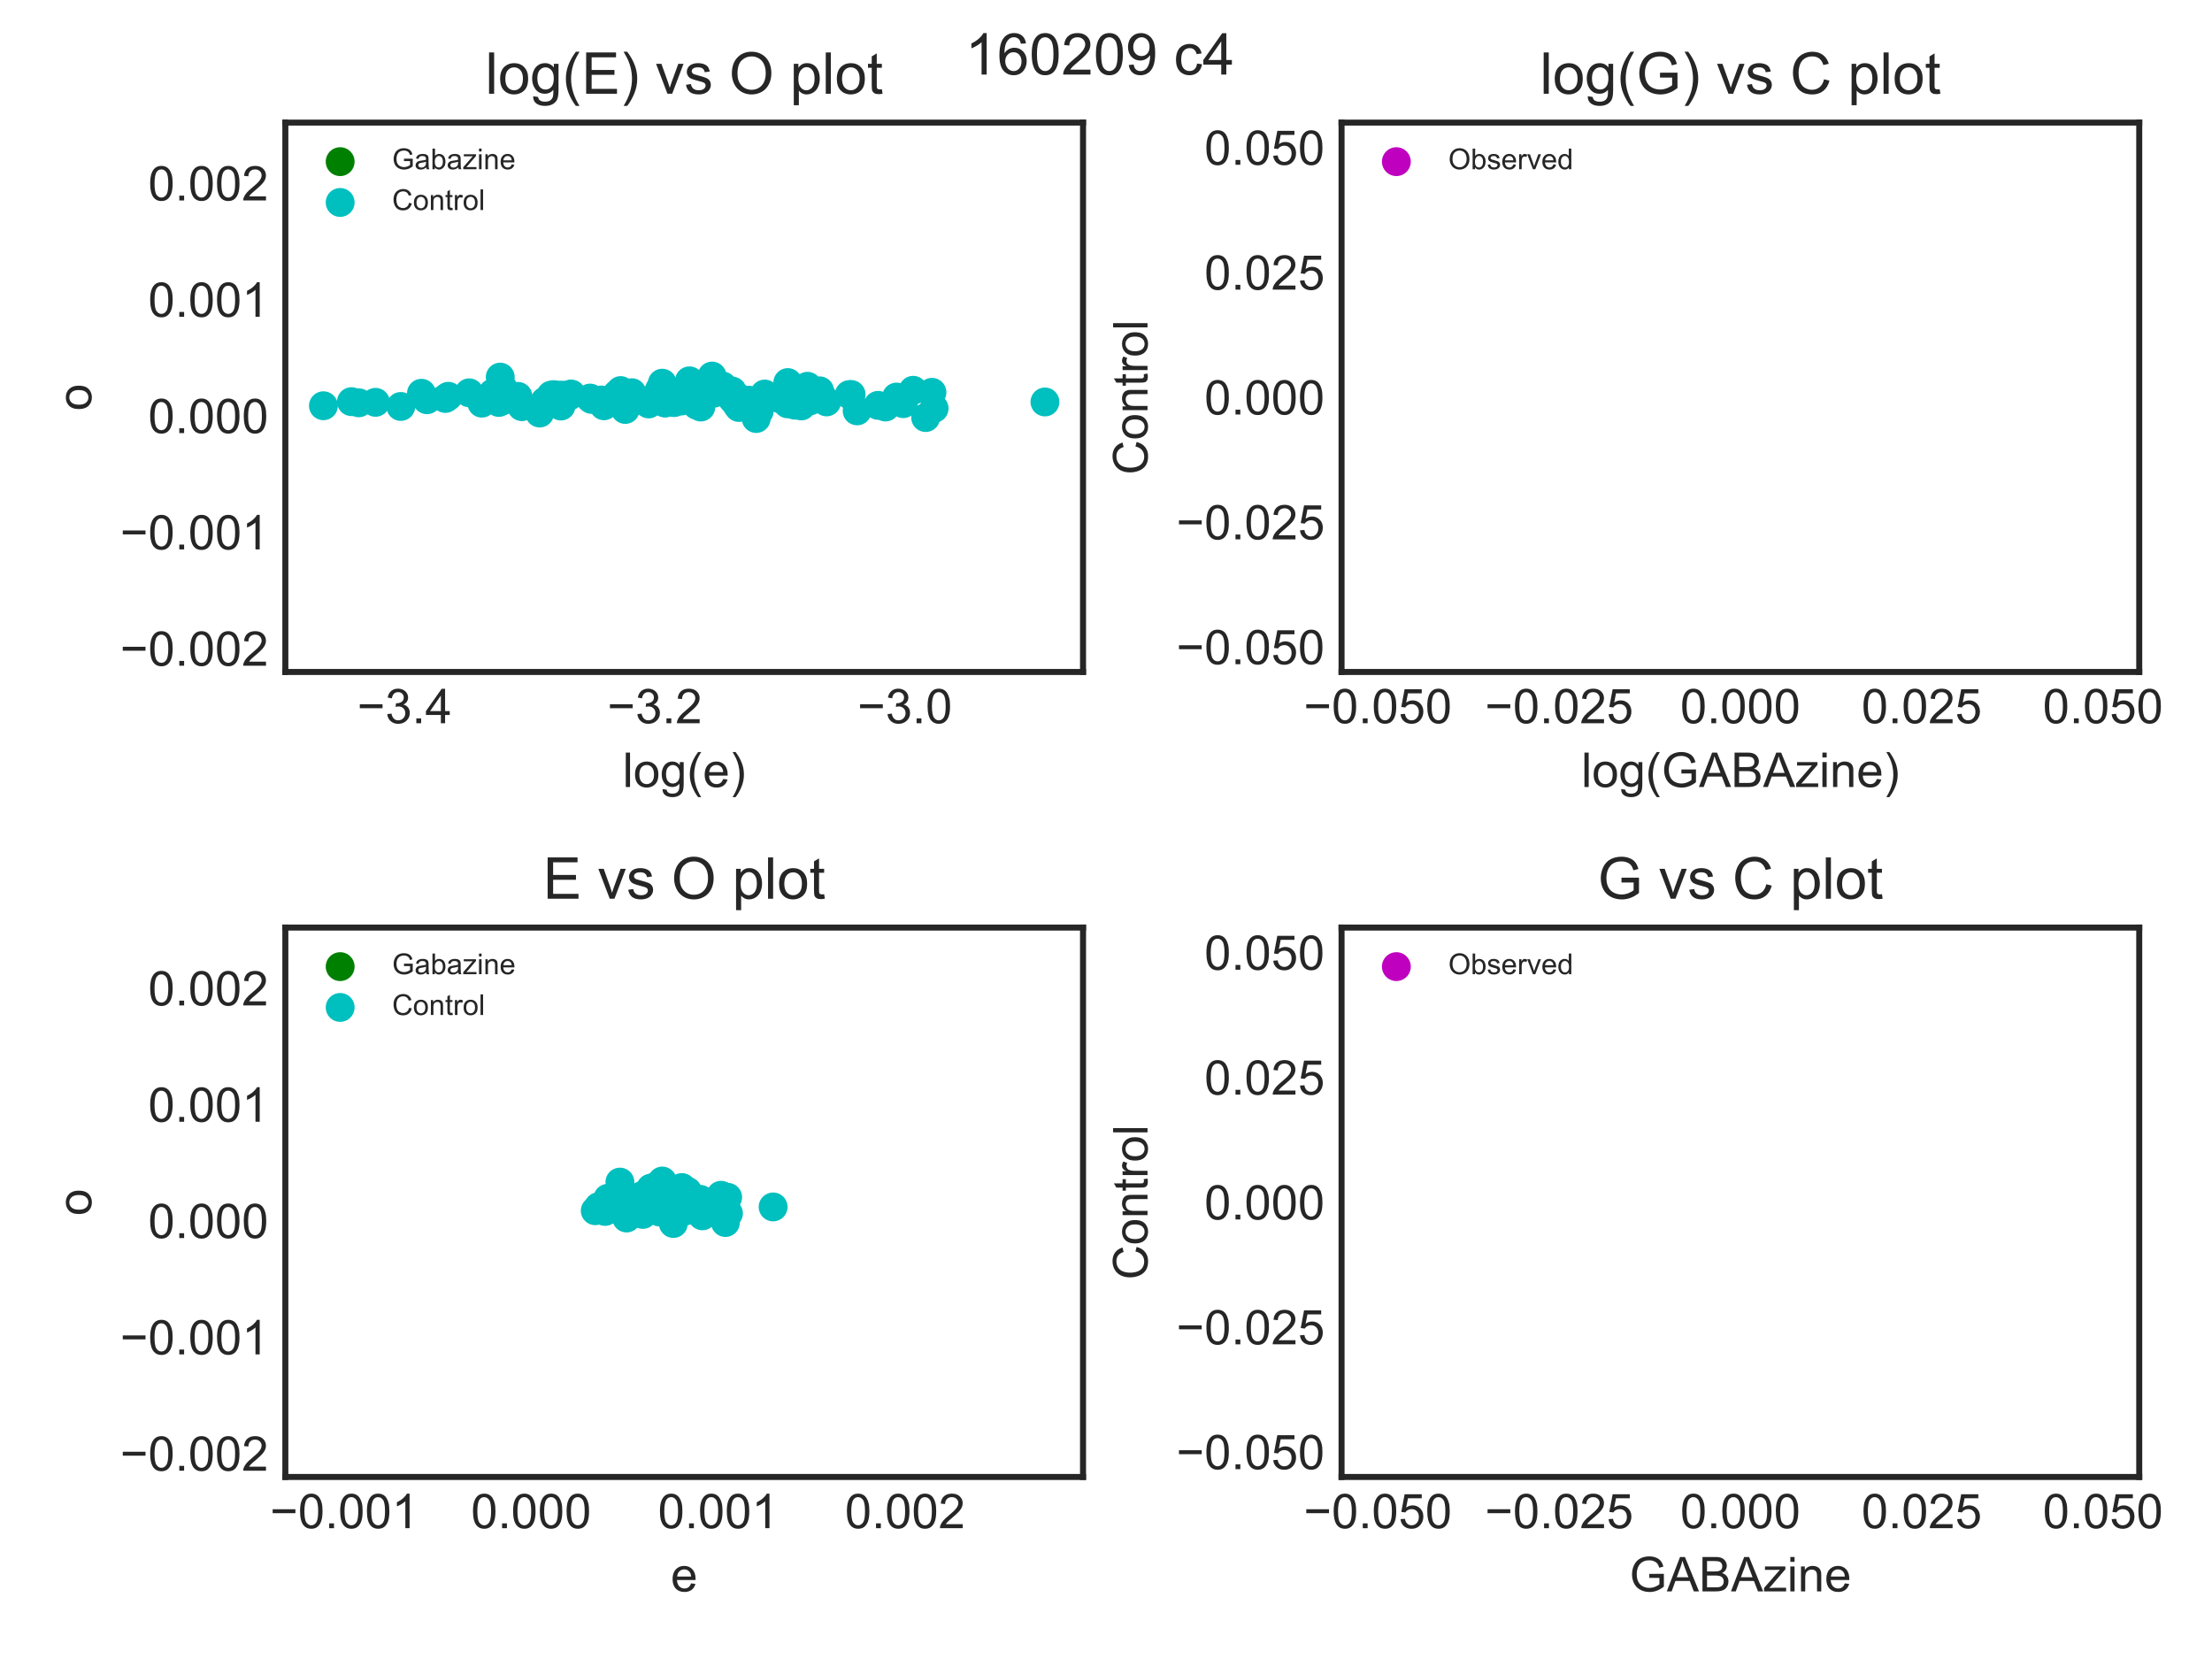 <?xml version="1.0" encoding="utf-8" standalone="no"?>
<!DOCTYPE svg PUBLIC "-//W3C//DTD SVG 1.1//EN"
  "http://www.w3.org/Graphics/SVG/1.1/DTD/svg11.dtd">
<!-- Created with matplotlib (http://matplotlib.org/) -->
<svg height="345pt" version="1.1" viewBox="0 0 460 345" width="460pt" xmlns="http://www.w3.org/2000/svg" xmlns:xlink="http://www.w3.org/1999/xlink">
 <defs>
  <style type="text/css">
*{stroke-linecap:butt;stroke-linejoin:round;}
  </style>
 </defs>
 <g id="figure_1">
  <g id="patch_1">
   <path d="M 0 345.6 
L 460.8 345.6 
L 460.8 0 
L 0 0 
z
" style="fill:#ffffff;"/>
  </g>
  <g id="axes_1">
   <g id="patch_2">
    <path d="M 59.34 139.74 
L 225.224 139.74 
L 225.224 25.496 
L 59.34 25.496 
z
" style="fill:#ffffff;"/>
   </g>
   <g id="matplotlib.axis_1">
    <g id="xtick_1">
     <g id="line2d_1"/>
     <g id="text_1">
      <!-- −3.4 -->
      <defs>
       <path d="M 52.828 31.203 
L 5.562 31.203 
L 5.562 39.406 
L 52.828 39.406 
z
" id="ArialMT-2212"/>
       <path d="M 4.203 18.891 
L 12.984 20.062 
Q 14.5 12.594 18.141 9.297 
Q 21.781 6 27 6 
Q 33.203 6 37.469 10.297 
Q 41.75 14.594 41.75 20.953 
Q 41.75 27 37.797 30.922 
Q 33.844 34.859 27.734 34.859 
Q 25.25 34.859 21.531 33.891 
L 22.516 41.609 
Q 23.391 41.5 23.922 41.5 
Q 29.547 41.5 34.031 44.422 
Q 38.531 47.359 38.531 53.469 
Q 38.531 58.297 35.25 61.469 
Q 31.984 64.656 26.812 64.656 
Q 21.688 64.656 18.266 61.422 
Q 14.844 58.203 13.875 51.766 
L 5.078 53.328 
Q 6.688 62.156 12.391 67.016 
Q 18.109 71.875 26.609 71.875 
Q 32.469 71.875 37.391 69.359 
Q 42.328 66.844 44.938 62.5 
Q 47.562 58.156 47.562 53.266 
Q 47.562 48.641 45.062 44.828 
Q 42.578 41.016 37.703 38.766 
Q 44.047 37.312 47.562 32.688 
Q 51.078 28.078 51.078 21.141 
Q 51.078 11.766 44.234 5.25 
Q 37.406 -1.266 26.953 -1.266 
Q 17.531 -1.266 11.297 4.344 
Q 5.078 9.969 4.203 18.891 
" id="ArialMT-33"/>
       <path d="M 9.078 0 
L 9.078 10.016 
L 19.094 10.016 
L 19.094 0 
z
" id="ArialMT-2e"/>
       <path d="M 32.328 0 
L 32.328 17.141 
L 1.266 17.141 
L 1.266 25.203 
L 33.938 71.578 
L 41.109 71.578 
L 41.109 25.203 
L 50.781 25.203 
L 50.781 17.141 
L 41.109 17.141 
L 41.109 0 
z
M 32.328 25.203 
L 32.328 57.469 
L 9.906 25.203 
z
" id="ArialMT-34"/>
      </defs>
      <g style="fill:#262626;" transform="translate(74.27 150.398)scale(0.1 -0.1)">
       <use xlink:href="#ArialMT-2212"/>
       <use x="58.398" xlink:href="#ArialMT-33"/>
       <use x="114.014" xlink:href="#ArialMT-2e"/>
       <use x="141.797" xlink:href="#ArialMT-34"/>
      </g>
     </g>
    </g>
    <g id="xtick_2">
     <g id="line2d_2"/>
     <g id="text_2">
      <!-- −3.2 -->
      <defs>
       <path d="M 50.344 8.453 
L 50.344 0 
L 3.031 0 
Q 2.938 3.172 4.047 6.109 
Q 5.859 10.938 9.828 15.625 
Q 13.812 20.312 21.344 26.469 
Q 33.016 36.031 37.109 41.625 
Q 41.219 47.219 41.219 52.203 
Q 41.219 57.422 37.469 61 
Q 33.734 64.594 27.734 64.594 
Q 21.391 64.594 17.578 60.781 
Q 13.766 56.984 13.719 50.25 
L 4.688 51.172 
Q 5.609 61.281 11.656 66.578 
Q 17.719 71.875 27.938 71.875 
Q 38.234 71.875 44.234 66.156 
Q 50.25 60.453 50.25 52 
Q 50.25 47.703 48.484 43.547 
Q 46.734 39.406 42.656 34.812 
Q 38.578 30.219 29.109 22.219 
Q 21.188 15.578 18.938 13.203 
Q 16.703 10.844 15.234 8.453 
z
" id="ArialMT-32"/>
      </defs>
      <g style="fill:#262626;" transform="translate(126.287 150.398)scale(0.1 -0.1)">
       <use xlink:href="#ArialMT-2212"/>
       <use x="58.398" xlink:href="#ArialMT-33"/>
       <use x="114.014" xlink:href="#ArialMT-2e"/>
       <use x="141.797" xlink:href="#ArialMT-32"/>
      </g>
     </g>
    </g>
    <g id="xtick_3">
     <g id="line2d_3"/>
     <g id="text_3">
      <!-- −3.0 -->
      <defs>
       <path d="M 4.156 35.297 
Q 4.156 48 6.766 55.734 
Q 9.375 63.484 14.516 67.672 
Q 19.672 71.875 27.484 71.875 
Q 33.25 71.875 37.594 69.547 
Q 41.938 67.234 44.766 62.859 
Q 47.609 58.5 49.219 52.219 
Q 50.828 45.953 50.828 35.297 
Q 50.828 22.703 48.234 14.969 
Q 45.656 7.234 40.5 3 
Q 35.359 -1.219 27.484 -1.219 
Q 17.141 -1.219 11.234 6.203 
Q 4.156 15.141 4.156 35.297 
M 13.188 35.297 
Q 13.188 17.672 17.312 11.828 
Q 21.438 6 27.484 6 
Q 33.547 6 37.672 11.859 
Q 41.797 17.719 41.797 35.297 
Q 41.797 52.984 37.672 58.781 
Q 33.547 64.594 27.391 64.594 
Q 21.344 64.594 17.719 59.469 
Q 13.188 52.938 13.188 35.297 
" id="ArialMT-30"/>
      </defs>
      <g style="fill:#262626;" transform="translate(178.304 150.398)scale(0.1 -0.1)">
       <use xlink:href="#ArialMT-2212"/>
       <use x="58.398" xlink:href="#ArialMT-33"/>
       <use x="114.014" xlink:href="#ArialMT-2e"/>
       <use x="141.797" xlink:href="#ArialMT-30"/>
      </g>
     </g>
    </g>
    <g id="text_4">
     <!-- log(e) -->
     <defs>
      <path d="M 6.391 0 
L 6.391 71.578 
L 15.188 71.578 
L 15.188 0 
z
" id="ArialMT-6c"/>
      <path d="M 3.328 25.922 
Q 3.328 40.328 11.328 47.266 
Q 18.016 53.031 27.641 53.031 
Q 38.328 53.031 45.109 46.016 
Q 51.906 39.016 51.906 26.656 
Q 51.906 16.656 48.906 10.906 
Q 45.906 5.172 40.156 2 
Q 34.422 -1.172 27.641 -1.172 
Q 16.75 -1.172 10.031 5.812 
Q 3.328 12.797 3.328 25.922 
M 12.359 25.922 
Q 12.359 15.969 16.703 11.016 
Q 21.047 6.062 27.641 6.062 
Q 34.188 6.062 38.531 11.031 
Q 42.875 16.016 42.875 26.219 
Q 42.875 35.844 38.5 40.797 
Q 34.125 45.75 27.641 45.75 
Q 21.047 45.75 16.703 40.812 
Q 12.359 35.891 12.359 25.922 
" id="ArialMT-6f"/>
      <path d="M 4.984 -4.297 
L 13.531 -5.562 
Q 14.062 -9.516 16.5 -11.328 
Q 19.781 -13.766 25.438 -13.766 
Q 31.547 -13.766 34.859 -11.328 
Q 38.188 -8.891 39.359 -4.5 
Q 40.047 -1.812 39.984 6.781 
Q 34.234 0 25.641 0 
Q 14.938 0 9.078 7.719 
Q 3.219 15.438 3.219 26.219 
Q 3.219 33.641 5.906 39.906 
Q 8.594 46.188 13.688 49.609 
Q 18.797 53.031 25.688 53.031 
Q 34.859 53.031 40.828 45.609 
L 40.828 51.859 
L 48.922 51.859 
L 48.922 7.031 
Q 48.922 -5.078 46.453 -10.125 
Q 44 -15.188 38.641 -18.109 
Q 33.297 -21.047 25.484 -21.047 
Q 16.219 -21.047 10.5 -16.875 
Q 4.781 -12.703 4.984 -4.297 
M 12.25 26.859 
Q 12.25 16.656 16.297 11.969 
Q 20.359 7.281 26.469 7.281 
Q 32.516 7.281 36.609 11.938 
Q 40.719 16.609 40.719 26.562 
Q 40.719 36.078 36.5 40.906 
Q 32.281 45.75 26.312 45.75 
Q 20.453 45.75 16.344 40.984 
Q 12.25 36.234 12.25 26.859 
" id="ArialMT-67"/>
      <path d="M 23.391 -21.047 
Q 16.109 -11.859 11.078 0.438 
Q 6.062 12.75 6.062 25.922 
Q 6.062 37.547 9.812 48.188 
Q 14.203 60.547 23.391 72.797 
L 29.688 72.797 
Q 23.781 62.641 21.875 58.297 
Q 18.891 51.562 17.188 44.234 
Q 15.094 35.109 15.094 25.875 
Q 15.094 2.391 29.688 -21.047 
z
" id="ArialMT-28"/>
      <path d="M 42.094 16.703 
L 51.172 15.578 
Q 49.031 7.625 43.219 3.219 
Q 37.406 -1.172 28.375 -1.172 
Q 17 -1.172 10.328 5.828 
Q 3.656 12.844 3.656 25.484 
Q 3.656 38.578 10.391 45.797 
Q 17.141 53.031 27.875 53.031 
Q 38.281 53.031 44.875 45.953 
Q 51.469 38.875 51.469 26.031 
Q 51.469 25.25 51.422 23.688 
L 12.75 23.688 
Q 13.234 15.141 17.578 10.594 
Q 21.922 6.062 28.422 6.062 
Q 33.25 6.062 36.672 8.594 
Q 40.094 11.141 42.094 16.703 
M 13.234 30.906 
L 42.188 30.906 
Q 41.609 37.453 38.875 40.719 
Q 34.672 45.797 27.984 45.797 
Q 21.922 45.797 17.797 41.75 
Q 13.672 37.703 13.234 30.906 
" id="ArialMT-65"/>
      <path d="M 12.359 -21.047 
L 6.062 -21.047 
Q 20.656 2.391 20.656 25.875 
Q 20.656 35.062 18.562 44.094 
Q 16.891 51.422 13.922 58.156 
Q 12.016 62.547 6.062 72.797 
L 12.359 72.797 
Q 21.531 60.547 25.922 48.188 
Q 29.688 37.547 29.688 25.922 
Q 29.688 12.75 24.625 0.438 
Q 19.578 -11.859 12.359 -21.047 
" id="ArialMT-29"/>
     </defs>
     <g style="fill:#262626;" transform="translate(129.5 163.665)scale(0.1 -0.1)">
      <use xlink:href="#ArialMT-6c"/>
      <use x="22.217" xlink:href="#ArialMT-6f"/>
      <use x="77.832" xlink:href="#ArialMT-67"/>
      <use x="133.447" xlink:href="#ArialMT-28"/>
      <use x="166.748" xlink:href="#ArialMT-65"/>
      <use x="222.363" xlink:href="#ArialMT-29"/>
     </g>
    </g>
   </g>
   <g id="matplotlib.axis_2">
    <g id="ytick_1">
     <g id="line2d_4"/>
     <g id="text_5">
      <!-- −0.002 -->
      <g style="fill:#262626;" transform="translate(24.977 138.44)scale(0.1 -0.1)">
       <use xlink:href="#ArialMT-2212"/>
       <use x="58.398" xlink:href="#ArialMT-30"/>
       <use x="114.014" xlink:href="#ArialMT-2e"/>
       <use x="141.797" xlink:href="#ArialMT-30"/>
       <use x="197.412" xlink:href="#ArialMT-30"/>
       <use x="253.027" xlink:href="#ArialMT-32"/>
      </g>
     </g>
    </g>
    <g id="ytick_2">
     <g id="line2d_5"/>
     <g id="text_6">
      <!-- −0.001 -->
      <defs>
       <path d="M 37.25 0 
L 28.469 0 
L 28.469 56 
Q 25.297 52.984 20.141 49.953 
Q 14.984 46.922 10.891 45.406 
L 10.891 53.906 
Q 18.266 57.375 23.781 62.297 
Q 29.297 67.234 31.594 71.875 
L 37.25 71.875 
z
" id="ArialMT-31"/>
      </defs>
      <g style="fill:#262626;" transform="translate(24.977 114.252)scale(0.1 -0.1)">
       <use xlink:href="#ArialMT-2212"/>
       <use x="58.398" xlink:href="#ArialMT-30"/>
       <use x="114.014" xlink:href="#ArialMT-2e"/>
       <use x="141.797" xlink:href="#ArialMT-30"/>
       <use x="197.412" xlink:href="#ArialMT-30"/>
       <use x="253.027" xlink:href="#ArialMT-31"/>
      </g>
     </g>
    </g>
    <g id="ytick_3">
     <g id="line2d_6"/>
     <g id="text_7">
      <!-- 0.000 -->
      <g style="fill:#262626;" transform="translate(30.818 90.063)scale(0.1 -0.1)">
       <use xlink:href="#ArialMT-30"/>
       <use x="55.615" xlink:href="#ArialMT-2e"/>
       <use x="83.398" xlink:href="#ArialMT-30"/>
       <use x="139.014" xlink:href="#ArialMT-30"/>
       <use x="194.629" xlink:href="#ArialMT-30"/>
      </g>
     </g>
    </g>
    <g id="ytick_4">
     <g id="line2d_7"/>
     <g id="text_8">
      <!-- 0.001 -->
      <g style="fill:#262626;" transform="translate(30.818 65.875)scale(0.1 -0.1)">
       <use xlink:href="#ArialMT-30"/>
       <use x="55.615" xlink:href="#ArialMT-2e"/>
       <use x="83.398" xlink:href="#ArialMT-30"/>
       <use x="139.014" xlink:href="#ArialMT-30"/>
       <use x="194.629" xlink:href="#ArialMT-31"/>
      </g>
     </g>
    </g>
    <g id="ytick_5">
     <g id="line2d_8"/>
     <g id="text_9">
      <!-- 0.002 -->
      <g style="fill:#262626;" transform="translate(30.818 41.687)scale(0.1 -0.1)">
       <use xlink:href="#ArialMT-30"/>
       <use x="55.615" xlink:href="#ArialMT-2e"/>
       <use x="83.398" xlink:href="#ArialMT-30"/>
       <use x="139.014" xlink:href="#ArialMT-30"/>
       <use x="194.629" xlink:href="#ArialMT-32"/>
      </g>
     </g>
    </g>
    <g id="text_10">
     <!-- o -->
     <g style="fill:#262626;" transform="translate(18.99 85.399)rotate(-90)scale(0.1 -0.1)">
      <use xlink:href="#ArialMT-6f"/>
     </g>
    </g>
   </g>
   <g id="PathCollection_1">
    <path clip-path="url(#pa2b9f23ca7)" d="M 0 348.6 
C 0.796 348.6 1.559 348.284 2.121 347.721 
C 2.684 347.159 3 346.396 3 345.6 
C 3 344.804 2.684 344.041 2.121 343.479 
C 1.559 342.916 0.796 342.6 0 342.6 
C -0.796 342.6 -1.559 342.916 -2.121 343.479 
C -2.684 344.041 -3 344.804 -3 345.6 
C -3 346.396 -2.684 347.159 -2.121 347.721 
C -1.559 348.284 -0.796 348.6 0 348.6 
z
" style="fill:#008000;"/>
   </g>
   <g id="PathCollection_2">
    <defs>
     <path d="M 0 3 
C 0.796 3 1.559 2.684 2.121 2.121 
C 2.684 1.559 3 0.796 3 0 
C 3 -0.796 2.684 -1.559 2.121 -2.121 
C 1.559 -2.684 0.796 -3 0 -3 
C -0.796 -3 -1.559 -2.684 -2.121 -2.121 
C -2.684 -1.559 -3 -0.796 -3 0 
C -3 0.796 -2.684 1.559 -2.121 2.121 
C -1.559 2.684 -0.796 3 0 3 
z
" id="C0_0_217122b688"/>
    </defs>
    <g clip-path="url(#pa2b9f23ca7)">
     <use style="fill:#00bfbf;" x="116.658" xlink:href="#C0_0_217122b688" y="84.438"/>
    </g>
    <g clip-path="url(#pa2b9f23ca7)">
     <use style="fill:#00bfbf;" x="125.596" xlink:href="#C0_0_217122b688" y="84.387"/>
    </g>
    <g clip-path="url(#pa2b9f23ca7)">
     <use style="fill:#00bfbf;" x="171.902" xlink:href="#C0_0_217122b688" y="83.579"/>
    </g>
    <g clip-path="url(#pa2b9f23ca7)">
     <use style="fill:#00bfbf;" x="113.309" xlink:href="#C0_0_217122b688" y="83.447"/>
    </g>
    <g clip-path="url(#pa2b9f23ca7)">
     <use style="fill:#00bfbf;" x="112.23" xlink:href="#C0_0_217122b688" y="85.892"/>
    </g>
    <g clip-path="url(#pa2b9f23ca7)">
     <use style="fill:#00bfbf;" x="152.257" xlink:href="#C0_0_217122b688" y="81.319"/>
    </g>
    <g clip-path="url(#pa2b9f23ca7)">
     <use style="fill:#00bfbf;" x="163.831" xlink:href="#C0_0_217122b688" y="79.559"/>
    </g>
    <g clip-path="url(#pa2b9f23ca7)">
     <use style="fill:#00bfbf;" x="170.763" xlink:href="#C0_0_217122b688" y="82.353"/>
    </g>
    <g clip-path="url(#pa2b9f23ca7)">
     <use style="fill:#00bfbf;" x="165.302" xlink:href="#C0_0_217122b688" y="84.261"/>
    </g>
    <g clip-path="url(#pa2b9f23ca7)">
     <use style="fill:#00bfbf;" x="114.608" xlink:href="#C0_0_217122b688" y="82.167"/>
    </g>
    <g clip-path="url(#pa2b9f23ca7)">
     <use style="fill:#00bfbf;" x="164.353" xlink:href="#C0_0_217122b688" y="80.699"/>
    </g>
    <g clip-path="url(#pa2b9f23ca7)">
     <use style="fill:#00bfbf;" x="169.317" xlink:href="#C0_0_217122b688" y="83.035"/>
    </g>
    <g clip-path="url(#pa2b9f23ca7)">
     <use style="fill:#00bfbf;" x="88.794" xlink:href="#C0_0_217122b688" y="83.128"/>
    </g>
    <g clip-path="url(#pa2b9f23ca7)">
     <use style="fill:#00bfbf;" x="157.87" xlink:href="#C0_0_217122b688" y="85.524"/>
    </g>
    <g clip-path="url(#pa2b9f23ca7)">
     <use style="fill:#00bfbf;" x="162.196" xlink:href="#C0_0_217122b688" y="82.922"/>
    </g>
    <g clip-path="url(#pa2b9f23ca7)">
     <use style="fill:#00bfbf;" x="139.545" xlink:href="#C0_0_217122b688" y="83.401"/>
    </g>
    <g clip-path="url(#pa2b9f23ca7)">
     <use style="fill:#00bfbf;" x="143.378" xlink:href="#C0_0_217122b688" y="79.196"/>
    </g>
    <g clip-path="url(#pa2b9f23ca7)">
     <use style="fill:#00bfbf;" x="153.666" xlink:href="#C0_0_217122b688" y="84.742"/>
    </g>
    <g clip-path="url(#pa2b9f23ca7)">
     <use style="fill:#00bfbf;" x="166.573" xlink:href="#C0_0_217122b688" y="82.842"/>
    </g>
    <g clip-path="url(#pa2b9f23ca7)">
     <use style="fill:#00bfbf;" x="168.368" xlink:href="#C0_0_217122b688" y="83.395"/>
    </g>
    <g clip-path="url(#pa2b9f23ca7)">
     <use style="fill:#00bfbf;" x="108.518" xlink:href="#C0_0_217122b688" y="84.441"/>
    </g>
    <g clip-path="url(#pa2b9f23ca7)">
     <use style="fill:#00bfbf;" x="148.477" xlink:href="#C0_0_217122b688" y="81.768"/>
    </g>
    <g clip-path="url(#pa2b9f23ca7)">
     <use style="fill:#00bfbf;" x="192.497" xlink:href="#C0_0_217122b688" y="86.833"/>
    </g>
    <g clip-path="url(#pa2b9f23ca7)">
     <use style="fill:#00bfbf;" x="171.147" xlink:href="#C0_0_217122b688" y="82.767"/>
    </g>
    <g clip-path="url(#pa2b9f23ca7)">
     <use style="fill:#00bfbf;" x="156.648" xlink:href="#C0_0_217122b688" y="83.671"/>
    </g>
    <g clip-path="url(#pa2b9f23ca7)">
     <use style="fill:#00bfbf;" x="165.018" xlink:href="#C0_0_217122b688" y="83.094"/>
    </g>
    <g clip-path="url(#pa2b9f23ca7)">
     <use style="fill:#00bfbf;" x="194.253" xlink:href="#C0_0_217122b688" y="84.929"/>
    </g>
    <g clip-path="url(#pa2b9f23ca7)">
     <use style="fill:#00bfbf;" x="116.898" xlink:href="#C0_0_217122b688" y="82.177"/>
    </g>
    <g clip-path="url(#pa2b9f23ca7)">
     <use style="fill:#00bfbf;" x="123.012" xlink:href="#C0_0_217122b688" y="83.062"/>
    </g>
    <g clip-path="url(#pa2b9f23ca7)">
     <use style="fill:#00bfbf;" x="78.088" xlink:href="#C0_0_217122b688" y="83.667"/>
    </g>
    <g clip-path="url(#pa2b9f23ca7)">
     <use style="fill:#00bfbf;" x="167.923" xlink:href="#C0_0_217122b688" y="80.329"/>
    </g>
    <g clip-path="url(#pa2b9f23ca7)">
     <use style="fill:#00bfbf;" x="150.296" xlink:href="#C0_0_217122b688" y="80.276"/>
    </g>
    <g clip-path="url(#pa2b9f23ca7)">
     <use style="fill:#00bfbf;" x="135.836" xlink:href="#C0_0_217122b688" y="82.826"/>
    </g>
    <g clip-path="url(#pa2b9f23ca7)">
     <use style="fill:#00bfbf;" x="138.239" xlink:href="#C0_0_217122b688" y="83.797"/>
    </g>
    <g clip-path="url(#pa2b9f23ca7)">
     <use style="fill:#00bfbf;" x="152.98" xlink:href="#C0_0_217122b688" y="82.347"/>
    </g>
    <g clip-path="url(#pa2b9f23ca7)">
     <use style="fill:#00bfbf;" x="129.157" xlink:href="#C0_0_217122b688" y="83.437"/>
    </g>
    <g clip-path="url(#pa2b9f23ca7)">
     <use style="fill:#00bfbf;" x="116.183" xlink:href="#C0_0_217122b688" y="82.226"/>
    </g>
    <g clip-path="url(#pa2b9f23ca7)">
     <use style="fill:#00bfbf;" x="104.674" xlink:href="#C0_0_217122b688" y="80.83"/>
    </g>
    <g clip-path="url(#pa2b9f23ca7)">
     <use style="fill:#00bfbf;" x="115.827" xlink:href="#C0_0_217122b688" y="83.086"/>
    </g>
    <g clip-path="url(#pa2b9f23ca7)">
     <use style="fill:#00bfbf;" x="145.712" xlink:href="#C0_0_217122b688" y="83.164"/>
    </g>
    <g clip-path="url(#pa2b9f23ca7)">
     <use style="fill:#00bfbf;" x="92.617" xlink:href="#C0_0_217122b688" y="82.865"/>
    </g>
    <g clip-path="url(#pa2b9f23ca7)">
     <use style="fill:#00bfbf;" x="131.396" xlink:href="#C0_0_217122b688" y="81.666"/>
    </g>
    <g clip-path="url(#pa2b9f23ca7)">
     <use style="fill:#00bfbf;" x="155.667" xlink:href="#C0_0_217122b688" y="84.064"/>
    </g>
    <g clip-path="url(#pa2b9f23ca7)">
     <use style="fill:#00bfbf;" x="144.291" xlink:href="#C0_0_217122b688" y="80.478"/>
    </g>
    <g clip-path="url(#pa2b9f23ca7)">
     <use style="fill:#00bfbf;" x="93.235" xlink:href="#C0_0_217122b688" y="82.409"/>
    </g>
    <g clip-path="url(#pa2b9f23ca7)">
     <use style="fill:#00bfbf;" x="164.291" xlink:href="#C0_0_217122b688" y="82.004"/>
    </g>
    <g clip-path="url(#pa2b9f23ca7)">
     <use style="fill:#00bfbf;" x="129.071" xlink:href="#C0_0_217122b688" y="81.224"/>
    </g>
    <g clip-path="url(#pa2b9f23ca7)">
     <use style="fill:#00bfbf;" x="128.293" xlink:href="#C0_0_217122b688" y="81.964"/>
    </g>
    <g clip-path="url(#pa2b9f23ca7)">
     <use style="fill:#00bfbf;" x="159.029" xlink:href="#C0_0_217122b688" y="81.941"/>
    </g>
    <g clip-path="url(#pa2b9f23ca7)">
     <use style="fill:#00bfbf;" x="102.434" xlink:href="#C0_0_217122b688" y="81.776"/>
    </g>
    <g clip-path="url(#pa2b9f23ca7)">
     <use style="fill:#00bfbf;" x="115.201" xlink:href="#C0_0_217122b688" y="82.064"/>
    </g>
    <g clip-path="url(#pa2b9f23ca7)">
     <use style="fill:#00bfbf;" x="141.714" xlink:href="#C0_0_217122b688" y="83.389"/>
    </g>
    <g clip-path="url(#pa2b9f23ca7)">
     <use style="fill:#00bfbf;" x="73.086" xlink:href="#C0_0_217122b688" y="83.526"/>
    </g>
    <g clip-path="url(#pa2b9f23ca7)">
     <use style="fill:#00bfbf;" x="145.737" xlink:href="#C0_0_217122b688" y="84.646"/>
    </g>
    <g clip-path="url(#pa2b9f23ca7)">
     <use style="fill:#00bfbf;" x="146.679" xlink:href="#C0_0_217122b688" y="80.965"/>
    </g>
    <g clip-path="url(#pa2b9f23ca7)">
     <use style="fill:#00bfbf;" x="155.591" xlink:href="#C0_0_217122b688" y="83.217"/>
    </g>
    <g clip-path="url(#pa2b9f23ca7)">
     <use style="fill:#00bfbf;" x="115.979" xlink:href="#C0_0_217122b688" y="83.622"/>
    </g>
    <g clip-path="url(#pa2b9f23ca7)">
     <use style="fill:#00bfbf;" x="137.14" xlink:href="#C0_0_217122b688" y="81.031"/>
    </g>
    <g clip-path="url(#pa2b9f23ca7)">
     <use style="fill:#00bfbf;" x="155.838" xlink:href="#C0_0_217122b688" y="83.308"/>
    </g>
    <g clip-path="url(#pa2b9f23ca7)">
     <use style="fill:#00bfbf;" x="157.255" xlink:href="#C0_0_217122b688" y="87.035"/>
    </g>
    <g clip-path="url(#pa2b9f23ca7)">
     <use style="fill:#00bfbf;" x="176.995" xlink:href="#C0_0_217122b688" y="82.04"/>
    </g>
    <g clip-path="url(#pa2b9f23ca7)">
     <use style="fill:#00bfbf;" x="103.07" xlink:href="#C0_0_217122b688" y="82.028"/>
    </g>
    <g clip-path="url(#pa2b9f23ca7)">
     <use style="fill:#00bfbf;" x="83.35" xlink:href="#C0_0_217122b688" y="84.528"/>
    </g>
    <g clip-path="url(#pa2b9f23ca7)">
     <use style="fill:#00bfbf;" x="97.57" xlink:href="#C0_0_217122b688" y="81.687"/>
    </g>
    <g clip-path="url(#pa2b9f23ca7)">
     <use style="fill:#00bfbf;" x="152.246" xlink:href="#C0_0_217122b688" y="82.896"/>
    </g>
    <g clip-path="url(#pa2b9f23ca7)">
     <use style="fill:#00bfbf;" x="134.892" xlink:href="#C0_0_217122b688" y="84.004"/>
    </g>
    <g clip-path="url(#pa2b9f23ca7)">
     <use style="fill:#00bfbf;" x="67.261" xlink:href="#C0_0_217122b688" y="84.38"/>
    </g>
    <g clip-path="url(#pa2b9f23ca7)">
     <use style="fill:#00bfbf;" x="74.616" xlink:href="#C0_0_217122b688" y="83.767"/>
    </g>
    <g clip-path="url(#pa2b9f23ca7)">
     <use style="fill:#00bfbf;" x="141.786" xlink:href="#C0_0_217122b688" y="81.352"/>
    </g>
    <g clip-path="url(#pa2b9f23ca7)">
     <use style="fill:#00bfbf;" x="148.083" xlink:href="#C0_0_217122b688" y="78.202"/>
    </g>
    <g clip-path="url(#pa2b9f23ca7)">
     <use style="fill:#00bfbf;" x="217.303" xlink:href="#C0_0_217122b688" y="83.59"/>
    </g>
    <g clip-path="url(#pa2b9f23ca7)">
     <use style="fill:#00bfbf;" x="118.412" xlink:href="#C0_0_217122b688" y="82.335"/>
    </g>
    <g clip-path="url(#pa2b9f23ca7)">
     <use style="fill:#00bfbf;" x="122.717" xlink:href="#C0_0_217122b688" y="82.78"/>
    </g>
    <g clip-path="url(#pa2b9f23ca7)">
     <use style="fill:#00bfbf;" x="130.026" xlink:href="#C0_0_217122b688" y="85.148"/>
    </g>
    <g clip-path="url(#pa2b9f23ca7)">
     <use style="fill:#00bfbf;" x="128.642" xlink:href="#C0_0_217122b688" y="82.481"/>
    </g>
    <g clip-path="url(#pa2b9f23ca7)">
     <use style="fill:#00bfbf;" x="165.993" xlink:href="#C0_0_217122b688" y="83.622"/>
    </g>
    <g clip-path="url(#pa2b9f23ca7)">
     <use style="fill:#00bfbf;" x="193.806" xlink:href="#C0_0_217122b688" y="81.585"/>
    </g>
    <g clip-path="url(#pa2b9f23ca7)">
     <use style="fill:#00bfbf;" x="160.513" xlink:href="#C0_0_217122b688" y="82.636"/>
    </g>
    <g clip-path="url(#pa2b9f23ca7)">
     <use style="fill:#00bfbf;" x="107.705" xlink:href="#C0_0_217122b688" y="82.426"/>
    </g>
    <g clip-path="url(#pa2b9f23ca7)">
     <use style="fill:#00bfbf;" x="166.65" xlink:href="#C0_0_217122b688" y="84.414"/>
    </g>
    <g clip-path="url(#pa2b9f23ca7)">
     <use style="fill:#00bfbf;" x="87.642" xlink:href="#C0_0_217122b688" y="81.782"/>
    </g>
    <g clip-path="url(#pa2b9f23ca7)">
     <use style="fill:#00bfbf;" x="187.84" xlink:href="#C0_0_217122b688" y="83.943"/>
    </g>
    <g clip-path="url(#pa2b9f23ca7)">
     <use style="fill:#00bfbf;" x="103.73" xlink:href="#C0_0_217122b688" y="83.691"/>
    </g>
    <g clip-path="url(#pa2b9f23ca7)">
     <use style="fill:#00bfbf;" x="163.821" xlink:href="#C0_0_217122b688" y="83.987"/>
    </g>
    <g clip-path="url(#pa2b9f23ca7)">
     <use style="fill:#00bfbf;" x="143.253" xlink:href="#C0_0_217122b688" y="81.613"/>
    </g>
    <g clip-path="url(#pa2b9f23ca7)">
     <use style="fill:#00bfbf;" x="142.848" xlink:href="#C0_0_217122b688" y="82.863"/>
    </g>
    <g clip-path="url(#pa2b9f23ca7)">
     <use style="fill:#00bfbf;" x="153.304" xlink:href="#C0_0_217122b688" y="84.263"/>
    </g>
    <g clip-path="url(#pa2b9f23ca7)">
     <use style="fill:#00bfbf;" x="144.468" xlink:href="#C0_0_217122b688" y="82.089"/>
    </g>
    <g clip-path="url(#pa2b9f23ca7)">
     <use style="fill:#00bfbf;" x="170.449" xlink:href="#C0_0_217122b688" y="81.277"/>
    </g>
    <g clip-path="url(#pa2b9f23ca7)">
     <use style="fill:#00bfbf;" x="118.613" xlink:href="#C0_0_217122b688" y="81.998"/>
    </g>
    <g clip-path="url(#pa2b9f23ca7)">
     <use style="fill:#00bfbf;" x="176.608" xlink:href="#C0_0_217122b688" y="82.066"/>
    </g>
    <g clip-path="url(#pa2b9f23ca7)">
     <use style="fill:#00bfbf;" x="118.685" xlink:href="#C0_0_217122b688" y="82.013"/>
    </g>
    <g clip-path="url(#pa2b9f23ca7)">
     <use style="fill:#00bfbf;" x="118.824" xlink:href="#C0_0_217122b688" y="81.962"/>
    </g>
    <g clip-path="url(#pa2b9f23ca7)">
     <use style="fill:#00bfbf;" x="186.442" xlink:href="#C0_0_217122b688" y="82.571"/>
    </g>
    <g clip-path="url(#pa2b9f23ca7)">
     <use style="fill:#00bfbf;" x="146.637" xlink:href="#C0_0_217122b688" y="81.027"/>
    </g>
    <g clip-path="url(#pa2b9f23ca7)">
     <use style="fill:#00bfbf;" x="152.802" xlink:href="#C0_0_217122b688" y="83.528"/>
    </g>
    <g clip-path="url(#pa2b9f23ca7)">
     <use style="fill:#00bfbf;" x="142.189" xlink:href="#C0_0_217122b688" y="82.189"/>
    </g>
    <g clip-path="url(#pa2b9f23ca7)">
     <use style="fill:#00bfbf;" x="154.063" xlink:href="#C0_0_217122b688" y="82.962"/>
    </g>
    <g clip-path="url(#pa2b9f23ca7)">
     <use style="fill:#00bfbf;" x="140.189" xlink:href="#C0_0_217122b688" y="83.723"/>
    </g>
    <g clip-path="url(#pa2b9f23ca7)">
     <use style="fill:#00bfbf;" x="184.15" xlink:href="#C0_0_217122b688" y="84.641"/>
    </g>
    <g clip-path="url(#pa2b9f23ca7)">
     <use style="fill:#00bfbf;" x="178.248" xlink:href="#C0_0_217122b688" y="85.443"/>
    </g>
    <g clip-path="url(#pa2b9f23ca7)">
     <use style="fill:#00bfbf;" x="130.552" xlink:href="#C0_0_217122b688" y="84.154"/>
    </g>
    <g clip-path="url(#pa2b9f23ca7)">
     <use style="fill:#00bfbf;" x="167.204" xlink:href="#C0_0_217122b688" y="83.617"/>
    </g>
    <g clip-path="url(#pa2b9f23ca7)">
     <use style="fill:#00bfbf;" x="144.896" xlink:href="#C0_0_217122b688" y="84.266"/>
    </g>
    <g clip-path="url(#pa2b9f23ca7)">
     <use style="fill:#00bfbf;" x="100.201" xlink:href="#C0_0_217122b688" y="83.837"/>
    </g>
    <g clip-path="url(#pa2b9f23ca7)">
     <use style="fill:#00bfbf;" x="189.902" xlink:href="#C0_0_217122b688" y="81.164"/>
    </g>
    <g clip-path="url(#pa2b9f23ca7)">
     <use style="fill:#00bfbf;" x="125.061" xlink:href="#C0_0_217122b688" y="83.176"/>
    </g>
    <g clip-path="url(#pa2b9f23ca7)">
     <use style="fill:#00bfbf;" x="144.703" xlink:href="#C0_0_217122b688" y="80.772"/>
    </g>
    <g clip-path="url(#pa2b9f23ca7)">
     <use style="fill:#00bfbf;" x="142.095" xlink:href="#C0_0_217122b688" y="83.101"/>
    </g>
    <g clip-path="url(#pa2b9f23ca7)">
     <use style="fill:#00bfbf;" x="152.376" xlink:href="#C0_0_217122b688" y="82.974"/>
    </g>
    <g clip-path="url(#pa2b9f23ca7)">
     <use style="fill:#00bfbf;" x="104.029" xlink:href="#C0_0_217122b688" y="78.425"/>
    </g>
    <g clip-path="url(#pa2b9f23ca7)">
     <use style="fill:#00bfbf;" x="104.584" xlink:href="#C0_0_217122b688" y="83.309"/>
    </g>
    <g clip-path="url(#pa2b9f23ca7)">
     <use style="fill:#00bfbf;" x="182.607" xlink:href="#C0_0_217122b688" y="84.298"/>
    </g>
    <g clip-path="url(#pa2b9f23ca7)">
     <use style="fill:#00bfbf;" x="108.526" xlink:href="#C0_0_217122b688" y="84.568"/>
    </g>
    <g clip-path="url(#pa2b9f23ca7)">
     <use style="fill:#00bfbf;" x="137.727" xlink:href="#C0_0_217122b688" y="79.685"/>
    </g>
    <g clip-path="url(#pa2b9f23ca7)">
     <use style="fill:#00bfbf;" x="138.412" xlink:href="#C0_0_217122b688" y="83.778"/>
    </g>
   </g>
   <g id="patch_3">
    <path d="M 59.34 139.74 
L 59.34 25.496 
" style="fill:none;stroke:#262626;stroke-linecap:square;stroke-linejoin:miter;stroke-width:1.25;"/>
   </g>
   <g id="patch_4">
    <path d="M 225.224 139.74 
L 225.224 25.496 
" style="fill:none;stroke:#262626;stroke-linecap:square;stroke-linejoin:miter;stroke-width:1.25;"/>
   </g>
   <g id="patch_5">
    <path d="M 59.34 139.74 
L 225.224 139.74 
" style="fill:none;stroke:#262626;stroke-linecap:square;stroke-linejoin:miter;stroke-width:1.25;"/>
   </g>
   <g id="patch_6">
    <path d="M 59.34 25.496 
L 225.224 25.496 
" style="fill:none;stroke:#262626;stroke-linecap:square;stroke-linejoin:miter;stroke-width:1.25;"/>
   </g>
   <g id="text_11">
    <!-- log(E) vs O plot -->
    <defs>
     <path d="M 7.906 0 
L 7.906 71.578 
L 59.672 71.578 
L 59.672 63.141 
L 17.391 63.141 
L 17.391 41.219 
L 56.984 41.219 
L 56.984 32.812 
L 17.391 32.812 
L 17.391 8.453 
L 61.328 8.453 
L 61.328 0 
z
" id="ArialMT-45"/>
     <path id="ArialMT-20"/>
     <path d="M 21 0 
L 1.266 51.859 
L 10.547 51.859 
L 21.688 20.797 
Q 23.484 15.766 25 10.359 
Q 26.172 14.453 28.266 20.219 
L 39.797 51.859 
L 48.828 51.859 
L 29.203 0 
z
" id="ArialMT-76"/>
     <path d="M 3.078 15.484 
L 11.766 16.844 
Q 12.5 11.625 15.844 8.844 
Q 19.188 6.062 25.203 6.062 
Q 31.25 6.062 34.172 8.516 
Q 37.109 10.984 37.109 14.312 
Q 37.109 17.281 34.516 19 
Q 32.719 20.172 25.531 21.969 
Q 15.875 24.422 12.141 26.203 
Q 8.406 27.984 6.469 31.125 
Q 4.547 34.281 4.547 38.094 
Q 4.547 41.547 6.125 44.5 
Q 7.719 47.469 10.453 49.422 
Q 12.5 50.922 16.031 51.969 
Q 19.578 53.031 23.641 53.031 
Q 29.734 53.031 34.344 51.266 
Q 38.969 49.516 41.156 46.5 
Q 43.359 43.5 44.188 38.484 
L 35.594 37.312 
Q 35.016 41.312 32.203 43.547 
Q 29.391 45.797 24.266 45.797 
Q 18.219 45.797 15.625 43.797 
Q 13.031 41.797 13.031 39.109 
Q 13.031 37.406 14.109 36.031 
Q 15.188 34.625 17.484 33.688 
Q 18.797 33.203 25.25 31.453 
Q 34.578 28.953 38.25 27.359 
Q 41.938 25.781 44.031 22.75 
Q 46.141 19.734 46.141 15.234 
Q 46.141 10.844 43.578 6.953 
Q 41.016 3.078 36.172 0.953 
Q 31.344 -1.172 25.25 -1.172 
Q 15.141 -1.172 9.844 3.031 
Q 4.547 7.234 3.078 15.484 
" id="ArialMT-73"/>
     <path d="M 4.828 34.859 
Q 4.828 52.688 14.391 62.766 
Q 23.969 72.859 39.109 72.859 
Q 49.031 72.859 56.984 68.109 
Q 64.938 63.375 69.109 54.906 
Q 73.297 46.438 73.297 35.688 
Q 73.297 24.812 68.891 16.219 
Q 64.5 7.625 56.438 3.203 
Q 48.391 -1.219 39.062 -1.219 
Q 28.953 -1.219 20.984 3.656 
Q 13.031 8.547 8.922 16.984 
Q 4.828 25.438 4.828 34.859 
M 14.594 34.719 
Q 14.594 21.781 21.547 14.328 
Q 28.516 6.891 39.016 6.891 
Q 49.703 6.891 56.609 14.406 
Q 63.531 21.922 63.531 35.75 
Q 63.531 44.484 60.578 51 
Q 57.625 57.516 51.922 61.109 
Q 46.234 64.703 39.156 64.703 
Q 29.109 64.703 21.844 57.781 
Q 14.594 50.875 14.594 34.719 
" id="ArialMT-4f"/>
     <path d="M 6.594 -19.875 
L 6.594 51.859 
L 14.594 51.859 
L 14.594 45.125 
Q 17.438 49.078 21 51.047 
Q 24.562 53.031 29.641 53.031 
Q 36.281 53.031 41.359 49.609 
Q 46.438 46.188 49.016 39.953 
Q 51.609 33.734 51.609 26.312 
Q 51.609 18.359 48.75 11.984 
Q 45.906 5.609 40.453 2.219 
Q 35.016 -1.172 29 -1.172 
Q 24.609 -1.172 21.109 0.688 
Q 17.625 2.547 15.375 5.375 
L 15.375 -19.875 
z
M 14.547 25.641 
Q 14.547 15.625 18.594 10.844 
Q 22.656 6.062 28.422 6.062 
Q 34.281 6.062 38.453 11.016 
Q 42.625 15.969 42.625 26.375 
Q 42.625 36.281 38.547 41.203 
Q 34.469 46.141 28.812 46.141 
Q 23.188 46.141 18.859 40.891 
Q 14.547 35.641 14.547 25.641 
" id="ArialMT-70"/>
     <path d="M 25.781 7.859 
L 27.047 0.094 
Q 23.344 -0.688 20.406 -0.688 
Q 15.625 -0.688 12.984 0.828 
Q 10.359 2.344 9.281 4.812 
Q 8.203 7.281 8.203 15.188 
L 8.203 45.016 
L 1.766 45.016 
L 1.766 51.859 
L 8.203 51.859 
L 8.203 64.703 
L 16.938 69.969 
L 16.938 51.859 
L 25.781 51.859 
L 25.781 45.016 
L 16.938 45.016 
L 16.938 14.703 
Q 16.938 10.938 17.406 9.859 
Q 17.875 8.797 18.922 8.156 
Q 19.969 7.516 21.922 7.516 
Q 23.391 7.516 25.781 7.859 
" id="ArialMT-74"/>
    </defs>
    <g style="fill:#262626;" transform="translate(100.937 19.496)scale(0.12 -0.12)">
     <use xlink:href="#ArialMT-6c"/>
     <use x="22.217" xlink:href="#ArialMT-6f"/>
     <use x="77.832" xlink:href="#ArialMT-67"/>
     <use x="133.447" xlink:href="#ArialMT-28"/>
     <use x="166.748" xlink:href="#ArialMT-45"/>
     <use x="233.447" xlink:href="#ArialMT-29"/>
     <use x="266.748" xlink:href="#ArialMT-20"/>
     <use x="294.531" xlink:href="#ArialMT-76"/>
     <use x="344.531" xlink:href="#ArialMT-73"/>
     <use x="394.531" xlink:href="#ArialMT-20"/>
     <use x="422.314" xlink:href="#ArialMT-4f"/>
     <use x="500.098" xlink:href="#ArialMT-20"/>
     <use x="527.881" xlink:href="#ArialMT-70"/>
     <use x="583.496" xlink:href="#ArialMT-6c"/>
     <use x="605.713" xlink:href="#ArialMT-6f"/>
     <use x="661.328" xlink:href="#ArialMT-74"/>
    </g>
   </g>
   <g id="legend_1">
    <g id="PathCollection_3">
     <path d="M 70.74 36.616 
C 71.536 36.616 72.299 36.3 72.861 35.737 
C 73.424 35.175 73.74 34.412 73.74 33.616 
C 73.74 32.82 73.424 32.057 72.861 31.495 
C 72.299 30.932 71.536 30.616 70.74 30.616 
C 69.944 30.616 69.181 30.932 68.619 31.495 
C 68.056 32.057 67.74 32.82 67.74 33.616 
C 67.74 34.412 68.056 35.175 68.619 35.737 
C 69.181 36.3 69.944 36.616 70.74 36.616 
z
" style="fill:#008000;"/>
    </g>
    <g id="text_12">
     <!-- Gabazine -->
     <defs>
      <path d="M 41.219 28.078 
L 41.219 36.469 
L 71.531 36.531 
L 71.531 9.969 
Q 64.547 4.391 57.125 1.578 
Q 49.703 -1.219 41.891 -1.219 
Q 31.344 -1.219 22.719 3.297 
Q 14.109 7.812 9.719 16.359 
Q 5.328 24.906 5.328 35.453 
Q 5.328 45.906 9.688 54.953 
Q 14.062 64.016 22.266 68.406 
Q 30.469 72.797 41.156 72.797 
Q 48.922 72.797 55.188 70.281 
Q 61.469 67.781 65.031 63.281 
Q 68.609 58.797 70.453 51.562 
L 61.922 49.219 
Q 60.297 54.688 57.906 57.812 
Q 55.516 60.938 51.062 62.812 
Q 46.625 64.703 41.219 64.703 
Q 34.719 64.703 29.984 62.719 
Q 25.25 60.75 22.344 57.516 
Q 19.438 54.297 17.828 50.438 
Q 15.094 43.797 15.094 36.031 
Q 15.094 26.469 18.391 20.016 
Q 21.688 13.578 27.984 10.453 
Q 34.281 7.328 41.359 7.328 
Q 47.516 7.328 53.375 9.688 
Q 59.234 12.062 62.25 14.75 
L 62.25 28.078 
z
" id="ArialMT-47"/>
      <path d="M 40.438 6.391 
Q 35.547 2.25 31.031 0.531 
Q 26.516 -1.172 21.344 -1.172 
Q 12.797 -1.172 8.203 3 
Q 3.609 7.172 3.609 13.672 
Q 3.609 17.484 5.344 20.625 
Q 7.078 23.781 9.891 25.688 
Q 12.703 27.594 16.219 28.562 
Q 18.797 29.25 24.031 29.891 
Q 34.672 31.156 39.703 32.906 
Q 39.75 34.719 39.75 35.203 
Q 39.75 40.578 37.25 42.781 
Q 33.891 45.75 27.25 45.75 
Q 21.047 45.75 18.094 43.578 
Q 15.141 41.406 13.719 35.891 
L 5.125 37.062 
Q 6.297 42.578 8.984 45.969 
Q 11.672 49.359 16.75 51.188 
Q 21.828 53.031 28.516 53.031 
Q 35.156 53.031 39.297 51.469 
Q 43.453 49.906 45.406 47.531 
Q 47.359 45.172 48.141 41.547 
Q 48.578 39.312 48.578 33.453 
L 48.578 21.734 
Q 48.578 9.469 49.141 6.219 
Q 49.703 2.984 51.375 0 
L 42.188 0 
Q 40.828 2.734 40.438 6.391 
M 39.703 26.031 
Q 34.906 24.078 25.344 22.703 
Q 19.922 21.922 17.672 20.938 
Q 15.438 19.969 14.203 18.094 
Q 12.984 16.219 12.984 13.922 
Q 12.984 10.406 15.641 8.062 
Q 18.312 5.719 23.438 5.719 
Q 28.516 5.719 32.469 7.938 
Q 36.422 10.156 38.281 14.016 
Q 39.703 17 39.703 22.797 
z
" id="ArialMT-61"/>
      <path d="M 14.703 0 
L 6.547 0 
L 6.547 71.578 
L 15.328 71.578 
L 15.328 46.047 
Q 20.906 53.031 29.547 53.031 
Q 34.328 53.031 38.594 51.094 
Q 42.875 49.172 45.625 45.672 
Q 48.391 42.188 49.953 37.25 
Q 51.516 32.328 51.516 26.703 
Q 51.516 13.375 44.922 6.094 
Q 38.328 -1.172 29.109 -1.172 
Q 19.922 -1.172 14.703 6.5 
z
M 14.594 26.312 
Q 14.594 17 17.141 12.844 
Q 21.297 6.062 28.375 6.062 
Q 34.125 6.062 38.328 11.062 
Q 42.531 16.062 42.531 25.984 
Q 42.531 36.141 38.5 40.969 
Q 34.469 45.797 28.766 45.797 
Q 23 45.797 18.797 40.797 
Q 14.594 35.797 14.594 26.312 
" id="ArialMT-62"/>
      <path d="M 1.953 0 
L 1.953 7.125 
L 34.969 45.016 
Q 29.344 44.734 25.047 44.734 
L 3.906 44.734 
L 3.906 51.859 
L 46.297 51.859 
L 46.297 46.047 
L 18.219 13.141 
L 12.797 7.125 
Q 18.703 7.562 23.875 7.562 
L 47.859 7.562 
L 47.859 0 
z
" id="ArialMT-7a"/>
      <path d="M 6.641 61.469 
L 6.641 71.578 
L 15.438 71.578 
L 15.438 61.469 
z
M 6.641 0 
L 6.641 51.859 
L 15.438 51.859 
L 15.438 0 
z
" id="ArialMT-69"/>
      <path d="M 6.594 0 
L 6.594 51.859 
L 14.5 51.859 
L 14.5 44.484 
Q 20.219 53.031 31 53.031 
Q 35.688 53.031 39.625 51.344 
Q 43.562 49.656 45.516 46.922 
Q 47.469 44.188 48.25 40.438 
Q 48.734 37.984 48.734 31.891 
L 48.734 0 
L 39.938 0 
L 39.938 31.547 
Q 39.938 36.922 38.906 39.578 
Q 37.891 42.234 35.281 43.812 
Q 32.672 45.406 29.156 45.406 
Q 23.531 45.406 19.453 41.844 
Q 15.375 38.281 15.375 28.328 
L 15.375 0 
z
" id="ArialMT-6e"/>
     </defs>
     <g style="fill:#262626;" transform="translate(81.54 35.191)scale(0.06 -0.06)">
      <use xlink:href="#ArialMT-47"/>
      <use x="77.783" xlink:href="#ArialMT-61"/>
      <use x="133.398" xlink:href="#ArialMT-62"/>
      <use x="189.014" xlink:href="#ArialMT-61"/>
      <use x="244.629" xlink:href="#ArialMT-7a"/>
      <use x="294.629" xlink:href="#ArialMT-69"/>
      <use x="316.846" xlink:href="#ArialMT-6e"/>
      <use x="372.461" xlink:href="#ArialMT-65"/>
     </g>
    </g>
    <g id="PathCollection_4">
     <path d="M 70.74 45.103 
C 71.536 45.103 72.299 44.787 72.861 44.224 
C 73.424 43.662 73.74 42.899 73.74 42.103 
C 73.74 41.308 73.424 40.544 72.861 39.982 
C 72.299 39.419 71.536 39.103 70.74 39.103 
C 69.944 39.103 69.181 39.419 68.619 39.982 
C 68.056 40.544 67.74 41.308 67.74 42.103 
C 67.74 42.899 68.056 43.662 68.619 44.224 
C 69.181 44.787 69.944 45.103 70.74 45.103 
z
" style="fill:#00bfbf;"/>
    </g>
    <g id="text_13">
     <!-- Control -->
     <defs>
      <path d="M 58.797 25.094 
L 68.266 22.703 
Q 65.281 11.031 57.547 4.906 
Q 49.812 -1.219 38.625 -1.219 
Q 27.047 -1.219 19.797 3.484 
Q 12.547 8.203 8.766 17.141 
Q 4.984 26.078 4.984 36.328 
Q 4.984 47.516 9.25 55.828 
Q 13.531 64.156 21.406 68.469 
Q 29.297 72.797 38.766 72.797 
Q 49.516 72.797 56.828 67.328 
Q 64.156 61.859 67.047 51.953 
L 57.719 49.75 
Q 55.219 57.562 50.484 61.125 
Q 45.75 64.703 38.578 64.703 
Q 30.328 64.703 24.781 60.734 
Q 19.234 56.781 16.984 50.109 
Q 14.75 43.453 14.75 36.375 
Q 14.75 27.25 17.406 20.438 
Q 20.062 13.625 25.672 10.25 
Q 31.297 6.891 37.844 6.891 
Q 45.797 6.891 51.312 11.469 
Q 56.844 16.062 58.797 25.094 
" id="ArialMT-43"/>
      <path d="M 6.5 0 
L 6.5 51.859 
L 14.406 51.859 
L 14.406 44 
Q 17.438 49.516 20 51.266 
Q 22.562 53.031 25.641 53.031 
Q 30.078 53.031 34.672 50.203 
L 31.641 42.047 
Q 28.422 43.953 25.203 43.953 
Q 22.312 43.953 20.016 42.219 
Q 17.719 40.484 16.75 37.406 
Q 15.281 32.719 15.281 27.156 
L 15.281 0 
z
" id="ArialMT-72"/>
     </defs>
     <g style="fill:#262626;" transform="translate(81.54 43.678)scale(0.06 -0.06)">
      <use xlink:href="#ArialMT-43"/>
      <use x="72.217" xlink:href="#ArialMT-6f"/>
      <use x="127.832" xlink:href="#ArialMT-6e"/>
      <use x="183.447" xlink:href="#ArialMT-74"/>
      <use x="211.23" xlink:href="#ArialMT-72"/>
      <use x="244.531" xlink:href="#ArialMT-6f"/>
      <use x="300.146" xlink:href="#ArialMT-6c"/>
     </g>
    </g>
   </g>
  </g>
  <g id="axes_2">
   <g id="patch_7">
    <path d="M 278.984 139.74 
L 444.869 139.74 
L 444.869 25.496 
L 278.984 25.496 
z
" style="fill:#ffffff;"/>
   </g>
   <g id="matplotlib.axis_3">
    <g id="xtick_4">
     <g id="line2d_9"/>
     <g id="text_14">
      <!-- −0.050 -->
      <defs>
       <path d="M 4.156 18.75 
L 13.375 19.531 
Q 14.406 12.797 18.141 9.391 
Q 21.875 6 27.156 6 
Q 33.5 6 37.891 10.781 
Q 42.281 15.578 42.281 23.484 
Q 42.281 31 38.062 35.344 
Q 33.844 39.703 27 39.703 
Q 22.75 39.703 19.328 37.766 
Q 15.922 35.844 13.969 32.766 
L 5.719 33.844 
L 12.641 70.609 
L 48.25 70.609 
L 48.25 62.203 
L 19.672 62.203 
L 15.828 42.969 
Q 22.266 47.469 29.344 47.469 
Q 38.719 47.469 45.156 40.969 
Q 51.609 34.469 51.609 24.266 
Q 51.609 14.547 45.953 7.469 
Q 39.062 -1.219 27.156 -1.219 
Q 17.391 -1.219 11.203 4.25 
Q 5.031 9.719 4.156 18.75 
" id="ArialMT-35"/>
      </defs>
      <g style="fill:#262626;" transform="translate(271.093 150.398)scale(0.1 -0.1)">
       <use xlink:href="#ArialMT-2212"/>
       <use x="58.398" xlink:href="#ArialMT-30"/>
       <use x="114.014" xlink:href="#ArialMT-2e"/>
       <use x="141.797" xlink:href="#ArialMT-30"/>
       <use x="197.412" xlink:href="#ArialMT-35"/>
       <use x="253.027" xlink:href="#ArialMT-30"/>
      </g>
     </g>
    </g>
    <g id="xtick_5">
     <g id="line2d_10"/>
     <g id="text_15">
      <!-- −0.025 -->
      <g style="fill:#262626;" transform="translate(308.794 150.398)scale(0.1 -0.1)">
       <use xlink:href="#ArialMT-2212"/>
       <use x="58.398" xlink:href="#ArialMT-30"/>
       <use x="114.014" xlink:href="#ArialMT-2e"/>
       <use x="141.797" xlink:href="#ArialMT-30"/>
       <use x="197.412" xlink:href="#ArialMT-32"/>
       <use x="253.027" xlink:href="#ArialMT-35"/>
      </g>
     </g>
    </g>
    <g id="xtick_6">
     <g id="line2d_11"/>
     <g id="text_16">
      <!-- 0.000 -->
      <g style="fill:#262626;" transform="translate(349.415 150.398)scale(0.1 -0.1)">
       <use xlink:href="#ArialMT-30"/>
       <use x="55.615" xlink:href="#ArialMT-2e"/>
       <use x="83.398" xlink:href="#ArialMT-30"/>
       <use x="139.014" xlink:href="#ArialMT-30"/>
       <use x="194.629" xlink:href="#ArialMT-30"/>
      </g>
     </g>
    </g>
    <g id="xtick_7">
     <g id="line2d_12"/>
     <g id="text_17">
      <!-- 0.025 -->
      <g style="fill:#262626;" transform="translate(387.116 150.398)scale(0.1 -0.1)">
       <use xlink:href="#ArialMT-30"/>
       <use x="55.615" xlink:href="#ArialMT-2e"/>
       <use x="83.398" xlink:href="#ArialMT-30"/>
       <use x="139.014" xlink:href="#ArialMT-32"/>
       <use x="194.629" xlink:href="#ArialMT-35"/>
      </g>
     </g>
    </g>
    <g id="xtick_8">
     <g id="line2d_13"/>
     <g id="text_18">
      <!-- 0.050 -->
      <g style="fill:#262626;" transform="translate(424.817 150.398)scale(0.1 -0.1)">
       <use xlink:href="#ArialMT-30"/>
       <use x="55.615" xlink:href="#ArialMT-2e"/>
       <use x="83.398" xlink:href="#ArialMT-30"/>
       <use x="139.014" xlink:href="#ArialMT-35"/>
       <use x="194.629" xlink:href="#ArialMT-30"/>
      </g>
     </g>
    </g>
    <g id="text_19">
     <!-- log(GABAzine) -->
     <defs>
      <path d="M -0.141 0 
L 27.344 71.578 
L 37.547 71.578 
L 66.844 0 
L 56.062 0 
L 47.703 21.688 
L 17.781 21.688 
L 9.906 0 
z
M 20.516 29.391 
L 44.781 29.391 
L 37.312 49.219 
Q 33.891 58.25 32.234 64.062 
Q 30.859 57.172 28.375 50.391 
z
" id="ArialMT-41"/>
      <path d="M 7.328 0 
L 7.328 71.578 
L 34.188 71.578 
Q 42.391 71.578 47.344 69.406 
Q 52.297 67.234 55.094 62.719 
Q 57.906 58.203 57.906 53.266 
Q 57.906 48.688 55.422 44.625 
Q 52.938 40.578 47.906 38.094 
Q 54.391 36.188 57.875 31.594 
Q 61.375 27 61.375 20.75 
Q 61.375 15.719 59.25 11.391 
Q 57.125 7.078 54 4.734 
Q 50.875 2.391 46.156 1.188 
Q 41.453 0 34.625 0 
z
M 16.797 41.5 
L 32.281 41.5 
Q 38.578 41.5 41.312 42.328 
Q 44.922 43.406 46.75 45.891 
Q 48.578 48.391 48.578 52.156 
Q 48.578 55.719 46.875 58.422 
Q 45.172 61.141 41.984 62.141 
Q 38.812 63.141 31.109 63.141 
L 16.797 63.141 
z
M 16.797 8.453 
L 34.625 8.453 
Q 39.203 8.453 41.062 8.797 
Q 44.344 9.375 46.531 10.734 
Q 48.734 12.109 50.141 14.719 
Q 51.562 17.328 51.562 20.75 
Q 51.562 24.75 49.516 27.703 
Q 47.469 30.672 43.828 31.859 
Q 40.188 33.062 33.344 33.062 
L 16.797 33.062 
z
" id="ArialMT-42"/>
     </defs>
     <g style="fill:#262626;" transform="translate(328.858 163.665)scale(0.1 -0.1)">
      <use xlink:href="#ArialMT-6c"/>
      <use x="22.217" xlink:href="#ArialMT-6f"/>
      <use x="77.832" xlink:href="#ArialMT-67"/>
      <use x="133.447" xlink:href="#ArialMT-28"/>
      <use x="166.748" xlink:href="#ArialMT-47"/>
      <use x="244.531" xlink:href="#ArialMT-41"/>
      <use x="311.23" xlink:href="#ArialMT-42"/>
      <use x="377.93" xlink:href="#ArialMT-41"/>
      <use x="444.629" xlink:href="#ArialMT-7a"/>
      <use x="494.629" xlink:href="#ArialMT-69"/>
      <use x="516.846" xlink:href="#ArialMT-6e"/>
      <use x="572.461" xlink:href="#ArialMT-65"/>
      <use x="628.076" xlink:href="#ArialMT-29"/>
     </g>
    </g>
   </g>
   <g id="matplotlib.axis_4">
    <g id="ytick_6">
     <g id="line2d_14"/>
     <g id="text_20">
      <!-- −0.050 -->
      <g style="fill:#262626;" transform="translate(244.622 138.126)scale(0.1 -0.1)">
       <use xlink:href="#ArialMT-2212"/>
       <use x="58.398" xlink:href="#ArialMT-30"/>
       <use x="114.014" xlink:href="#ArialMT-2e"/>
       <use x="141.797" xlink:href="#ArialMT-30"/>
       <use x="197.412" xlink:href="#ArialMT-35"/>
       <use x="253.027" xlink:href="#ArialMT-30"/>
      </g>
     </g>
    </g>
    <g id="ytick_7">
     <g id="line2d_15"/>
     <g id="text_21">
      <!-- −0.025 -->
      <g style="fill:#262626;" transform="translate(244.622 112.162)scale(0.1 -0.1)">
       <use xlink:href="#ArialMT-2212"/>
       <use x="58.398" xlink:href="#ArialMT-30"/>
       <use x="114.014" xlink:href="#ArialMT-2e"/>
       <use x="141.797" xlink:href="#ArialMT-30"/>
       <use x="197.412" xlink:href="#ArialMT-32"/>
       <use x="253.027" xlink:href="#ArialMT-35"/>
      </g>
     </g>
    </g>
    <g id="ytick_8">
     <g id="line2d_16"/>
     <g id="text_22">
      <!-- 0.000 -->
      <g style="fill:#262626;" transform="translate(250.462 86.197)scale(0.1 -0.1)">
       <use xlink:href="#ArialMT-30"/>
       <use x="55.615" xlink:href="#ArialMT-2e"/>
       <use x="83.398" xlink:href="#ArialMT-30"/>
       <use x="139.014" xlink:href="#ArialMT-30"/>
       <use x="194.629" xlink:href="#ArialMT-30"/>
      </g>
     </g>
    </g>
    <g id="ytick_9">
     <g id="line2d_17"/>
     <g id="text_23">
      <!-- 0.025 -->
      <g style="fill:#262626;" transform="translate(250.462 60.233)scale(0.1 -0.1)">
       <use xlink:href="#ArialMT-30"/>
       <use x="55.615" xlink:href="#ArialMT-2e"/>
       <use x="83.398" xlink:href="#ArialMT-30"/>
       <use x="139.014" xlink:href="#ArialMT-32"/>
       <use x="194.629" xlink:href="#ArialMT-35"/>
      </g>
     </g>
    </g>
    <g id="ytick_10">
     <g id="line2d_18"/>
     <g id="text_24">
      <!-- 0.050 -->
      <g style="fill:#262626;" transform="translate(250.462 34.268)scale(0.1 -0.1)">
       <use xlink:href="#ArialMT-30"/>
       <use x="55.615" xlink:href="#ArialMT-2e"/>
       <use x="83.398" xlink:href="#ArialMT-30"/>
       <use x="139.014" xlink:href="#ArialMT-35"/>
       <use x="194.629" xlink:href="#ArialMT-30"/>
      </g>
     </g>
    </g>
    <g id="text_25">
     <!-- Control -->
     <g style="fill:#262626;" transform="translate(238.634 98.735)rotate(-90)scale(0.1 -0.1)">
      <use xlink:href="#ArialMT-43"/>
      <use x="72.217" xlink:href="#ArialMT-6f"/>
      <use x="127.832" xlink:href="#ArialMT-6e"/>
      <use x="183.447" xlink:href="#ArialMT-74"/>
      <use x="211.23" xlink:href="#ArialMT-72"/>
      <use x="244.531" xlink:href="#ArialMT-6f"/>
      <use x="300.146" xlink:href="#ArialMT-6c"/>
     </g>
    </g>
   </g>
   <g id="PathCollection_5">
    <path clip-path="url(#p2eab618df0)" d="M 0 348.6 
C 0.796 348.6 1.559 348.284 2.121 347.721 
C 2.684 347.159 3 346.396 3 345.6 
C 3 344.804 2.684 344.041 2.121 343.479 
C 1.559 342.916 0.796 342.6 0 342.6 
C -0.796 342.6 -1.559 342.916 -2.121 343.479 
C -2.684 344.041 -3 344.804 -3 345.6 
C -3 346.396 -2.684 347.159 -2.121 347.721 
C -1.559 348.284 -0.796 348.6 0 348.6 
z
" style="fill:#bf00bf;"/>
   </g>
   <g id="patch_8">
    <path d="M 278.984 139.74 
L 278.984 25.496 
" style="fill:none;stroke:#262626;stroke-linecap:square;stroke-linejoin:miter;stroke-width:1.25;"/>
   </g>
   <g id="patch_9">
    <path d="M 444.869 139.74 
L 444.869 25.496 
" style="fill:none;stroke:#262626;stroke-linecap:square;stroke-linejoin:miter;stroke-width:1.25;"/>
   </g>
   <g id="patch_10">
    <path d="M 278.984 139.74 
L 444.869 139.74 
" style="fill:none;stroke:#262626;stroke-linecap:square;stroke-linejoin:miter;stroke-width:1.25;"/>
   </g>
   <g id="patch_11">
    <path d="M 278.984 25.496 
L 444.869 25.496 
" style="fill:none;stroke:#262626;stroke-linecap:square;stroke-linejoin:miter;stroke-width:1.25;"/>
   </g>
   <g id="text_26">
    <!-- log(G) vs C plot -->
    <g style="fill:#262626;" transform="translate(320.251 19.496)scale(0.12 -0.12)">
     <use xlink:href="#ArialMT-6c"/>
     <use x="22.217" xlink:href="#ArialMT-6f"/>
     <use x="77.832" xlink:href="#ArialMT-67"/>
     <use x="133.447" xlink:href="#ArialMT-28"/>
     <use x="166.748" xlink:href="#ArialMT-47"/>
     <use x="244.531" xlink:href="#ArialMT-29"/>
     <use x="277.832" xlink:href="#ArialMT-20"/>
     <use x="305.615" xlink:href="#ArialMT-76"/>
     <use x="355.615" xlink:href="#ArialMT-73"/>
     <use x="405.615" xlink:href="#ArialMT-20"/>
     <use x="433.398" xlink:href="#ArialMT-43"/>
     <use x="505.615" xlink:href="#ArialMT-20"/>
     <use x="533.398" xlink:href="#ArialMT-70"/>
     <use x="589.014" xlink:href="#ArialMT-6c"/>
     <use x="611.23" xlink:href="#ArialMT-6f"/>
     <use x="666.846" xlink:href="#ArialMT-74"/>
    </g>
   </g>
   <g id="legend_2">
    <g id="PathCollection_6">
     <path d="M 290.384 36.616 
C 291.18 36.616 291.943 36.3 292.506 35.737 
C 293.068 35.175 293.384 34.412 293.384 33.616 
C 293.384 32.82 293.068 32.057 292.506 31.495 
C 291.943 30.932 291.18 30.616 290.384 30.616 
C 289.589 30.616 288.826 30.932 288.263 31.495 
C 287.7 32.057 287.384 32.82 287.384 33.616 
C 287.384 34.412 287.7 35.175 288.263 35.737 
C 288.826 36.3 289.589 36.616 290.384 36.616 
z
" style="fill:#bf00bf;"/>
    </g>
    <g id="text_27">
     <!-- Observed -->
     <defs>
      <path d="M 40.234 0 
L 40.234 6.547 
Q 35.297 -1.172 25.734 -1.172 
Q 19.531 -1.172 14.328 2.25 
Q 9.125 5.672 6.266 11.797 
Q 3.422 17.922 3.422 25.875 
Q 3.422 33.641 6 39.969 
Q 8.594 46.297 13.766 49.656 
Q 18.953 53.031 25.344 53.031 
Q 30.031 53.031 33.688 51.047 
Q 37.359 49.078 39.656 45.906 
L 39.656 71.578 
L 48.391 71.578 
L 48.391 0 
z
M 12.453 25.875 
Q 12.453 15.922 16.641 10.984 
Q 20.844 6.062 26.562 6.062 
Q 32.328 6.062 36.344 10.766 
Q 40.375 15.484 40.375 25.141 
Q 40.375 35.797 36.266 40.766 
Q 32.172 45.75 26.172 45.75 
Q 20.312 45.75 16.375 40.969 
Q 12.453 36.188 12.453 25.875 
" id="ArialMT-64"/>
     </defs>
     <g style="fill:#262626;" transform="translate(301.184 35.191)scale(0.06 -0.06)">
      <use xlink:href="#ArialMT-4f"/>
      <use x="77.783" xlink:href="#ArialMT-62"/>
      <use x="133.398" xlink:href="#ArialMT-73"/>
      <use x="183.398" xlink:href="#ArialMT-65"/>
      <use x="239.014" xlink:href="#ArialMT-72"/>
      <use x="272.314" xlink:href="#ArialMT-76"/>
      <use x="322.314" xlink:href="#ArialMT-65"/>
      <use x="377.93" xlink:href="#ArialMT-64"/>
     </g>
    </g>
   </g>
  </g>
  <g id="axes_3">
   <g id="patch_12">
    <path d="M 59.34 307.14 
L 225.224 307.14 
L 225.224 192.896 
L 59.34 192.896 
z
" style="fill:#ffffff;"/>
   </g>
   <g id="matplotlib.axis_5">
    <g id="xtick_9">
     <g id="line2d_19"/>
     <g id="text_28">
      <!-- −0.001 -->
      <g style="fill:#262626;" transform="translate(56.148 317.798)scale(0.1 -0.1)">
       <use xlink:href="#ArialMT-2212"/>
       <use x="58.398" xlink:href="#ArialMT-30"/>
       <use x="114.014" xlink:href="#ArialMT-2e"/>
       <use x="141.797" xlink:href="#ArialMT-30"/>
       <use x="197.412" xlink:href="#ArialMT-30"/>
       <use x="253.027" xlink:href="#ArialMT-31"/>
      </g>
     </g>
    </g>
    <g id="xtick_10">
     <g id="line2d_20"/>
     <g id="text_29">
      <!-- 0.000 -->
      <g style="fill:#262626;" transform="translate(97.948 317.798)scale(0.1 -0.1)">
       <use xlink:href="#ArialMT-30"/>
       <use x="55.615" xlink:href="#ArialMT-2e"/>
       <use x="83.398" xlink:href="#ArialMT-30"/>
       <use x="139.014" xlink:href="#ArialMT-30"/>
       <use x="194.629" xlink:href="#ArialMT-30"/>
      </g>
     </g>
    </g>
    <g id="xtick_11">
     <g id="line2d_21"/>
     <g id="text_30">
      <!-- 0.001 -->
      <g style="fill:#262626;" transform="translate(136.827 317.798)scale(0.1 -0.1)">
       <use xlink:href="#ArialMT-30"/>
       <use x="55.615" xlink:href="#ArialMT-2e"/>
       <use x="83.398" xlink:href="#ArialMT-30"/>
       <use x="139.014" xlink:href="#ArialMT-30"/>
       <use x="194.629" xlink:href="#ArialMT-31"/>
      </g>
     </g>
    </g>
    <g id="xtick_12">
     <g id="line2d_22"/>
     <g id="text_31">
      <!-- 0.002 -->
      <g style="fill:#262626;" transform="translate(175.706 317.798)scale(0.1 -0.1)">
       <use xlink:href="#ArialMT-30"/>
       <use x="55.615" xlink:href="#ArialMT-2e"/>
       <use x="83.398" xlink:href="#ArialMT-30"/>
       <use x="139.014" xlink:href="#ArialMT-30"/>
       <use x="194.629" xlink:href="#ArialMT-32"/>
      </g>
     </g>
    </g>
    <g id="text_32">
     <!-- e -->
     <g style="fill:#262626;" transform="translate(139.502 330.943)scale(0.1 -0.1)">
      <use xlink:href="#ArialMT-65"/>
     </g>
    </g>
   </g>
   <g id="matplotlib.axis_6">
    <g id="ytick_11">
     <g id="line2d_23"/>
     <g id="text_33">
      <!-- −0.002 -->
      <g style="fill:#262626;" transform="translate(24.977 305.84)scale(0.1 -0.1)">
       <use xlink:href="#ArialMT-2212"/>
       <use x="58.398" xlink:href="#ArialMT-30"/>
       <use x="114.014" xlink:href="#ArialMT-2e"/>
       <use x="141.797" xlink:href="#ArialMT-30"/>
       <use x="197.412" xlink:href="#ArialMT-30"/>
       <use x="253.027" xlink:href="#ArialMT-32"/>
      </g>
     </g>
    </g>
    <g id="ytick_12">
     <g id="line2d_24"/>
     <g id="text_34">
      <!-- −0.001 -->
      <g style="fill:#262626;" transform="translate(24.977 281.652)scale(0.1 -0.1)">
       <use xlink:href="#ArialMT-2212"/>
       <use x="58.398" xlink:href="#ArialMT-30"/>
       <use x="114.014" xlink:href="#ArialMT-2e"/>
       <use x="141.797" xlink:href="#ArialMT-30"/>
       <use x="197.412" xlink:href="#ArialMT-30"/>
       <use x="253.027" xlink:href="#ArialMT-31"/>
      </g>
     </g>
    </g>
    <g id="ytick_13">
     <g id="line2d_25"/>
     <g id="text_35">
      <!-- 0.000 -->
      <g style="fill:#262626;" transform="translate(30.818 257.463)scale(0.1 -0.1)">
       <use xlink:href="#ArialMT-30"/>
       <use x="55.615" xlink:href="#ArialMT-2e"/>
       <use x="83.398" xlink:href="#ArialMT-30"/>
       <use x="139.014" xlink:href="#ArialMT-30"/>
       <use x="194.629" xlink:href="#ArialMT-30"/>
      </g>
     </g>
    </g>
    <g id="ytick_14">
     <g id="line2d_26"/>
     <g id="text_36">
      <!-- 0.001 -->
      <g style="fill:#262626;" transform="translate(30.818 233.275)scale(0.1 -0.1)">
       <use xlink:href="#ArialMT-30"/>
       <use x="55.615" xlink:href="#ArialMT-2e"/>
       <use x="83.398" xlink:href="#ArialMT-30"/>
       <use x="139.014" xlink:href="#ArialMT-30"/>
       <use x="194.629" xlink:href="#ArialMT-31"/>
      </g>
     </g>
    </g>
    <g id="ytick_15">
     <g id="line2d_27"/>
     <g id="text_37">
      <!-- 0.002 -->
      <g style="fill:#262626;" transform="translate(30.818 209.087)scale(0.1 -0.1)">
       <use xlink:href="#ArialMT-30"/>
       <use x="55.615" xlink:href="#ArialMT-2e"/>
       <use x="83.398" xlink:href="#ArialMT-30"/>
       <use x="139.014" xlink:href="#ArialMT-30"/>
       <use x="194.629" xlink:href="#ArialMT-32"/>
      </g>
     </g>
    </g>
    <g id="text_38">
     <!-- o -->
     <g style="fill:#262626;" transform="translate(18.99 252.799)rotate(-90)scale(0.1 -0.1)">
      <use xlink:href="#ArialMT-6f"/>
     </g>
    </g>
   </g>
   <g id="PathCollection_7">
    <path clip-path="url(#pbca1c0b7f3)" d="M 0 348.6 
C 0.796 348.6 1.559 348.284 2.121 347.721 
C 2.684 347.159 3 346.396 3 345.6 
C 3 344.804 2.684 344.041 2.121 343.479 
C 1.559 342.916 0.796 342.6 0 342.6 
C -0.796 342.6 -1.559 342.916 -2.121 343.479 
C -2.684 344.041 -3 344.804 -3 345.6 
C -3 346.396 -2.684 347.159 -2.121 347.721 
C -1.559 348.284 -0.796 348.6 0 348.6 
z
" style="fill:#008000;"/>
   </g>
   <g id="PathCollection_8">
    <defs>
     <path d="M 0 3 
C 0.796 3 1.559 2.684 2.121 2.121 
C 2.684 1.559 3 0.796 3 0 
C 3 -0.796 2.684 -1.559 2.121 -2.121 
C 1.559 -2.684 0.796 -3 0 -3 
C -0.796 -3 -1.559 -2.684 -2.121 -2.121 
C -2.684 -1.559 -3 -0.796 -3 0 
C -3 0.796 -2.684 1.559 -2.121 2.121 
C -1.559 2.684 -0.796 3 0 3 
z
" id="C1_0_bb94929910"/>
    </defs>
    <g clip-path="url(#pbca1c0b7f3)">
     <use style="fill:#00bfbf;" x="131.1" xlink:href="#C1_0_bb94929910" y="251.838"/>
    </g>
    <g clip-path="url(#pbca1c0b7f3)">
     <use style="fill:#00bfbf;" x="132.8" xlink:href="#C1_0_bb94929910" y="251.787"/>
    </g>
    <g clip-path="url(#pbca1c0b7f3)">
     <use style="fill:#00bfbf;" x="144.122" xlink:href="#C1_0_bb94929910" y="250.979"/>
    </g>
    <g clip-path="url(#pbca1c0b7f3)">
     <use style="fill:#00bfbf;" x="130.497" xlink:href="#C1_0_bb94929910" y="250.847"/>
    </g>
    <g clip-path="url(#pbca1c0b7f3)">
     <use style="fill:#00bfbf;" x="130.307" xlink:href="#C1_0_bb94929910" y="253.292"/>
    </g>
    <g clip-path="url(#pbca1c0b7f3)">
     <use style="fill:#00bfbf;" x="138.748" xlink:href="#C1_0_bb94929910" y="248.719"/>
    </g>
    <g clip-path="url(#pbca1c0b7f3)">
     <use style="fill:#00bfbf;" x="141.8" xlink:href="#C1_0_bb94929910" y="246.959"/>
    </g>
    <g clip-path="url(#pbca1c0b7f3)">
     <use style="fill:#00bfbf;" x="143.784" xlink:href="#C1_0_bb94929910" y="249.753"/>
    </g>
    <g clip-path="url(#pbca1c0b7f3)">
     <use style="fill:#00bfbf;" x="142.211" xlink:href="#C1_0_bb94929910" y="251.661"/>
    </g>
    <g clip-path="url(#pbca1c0b7f3)">
     <use style="fill:#00bfbf;" x="130.729" xlink:href="#C1_0_bb94929910" y="249.567"/>
    </g>
    <g clip-path="url(#pbca1c0b7f3)">
     <use style="fill:#00bfbf;" x="141.946" xlink:href="#C1_0_bb94929910" y="248.099"/>
    </g>
    <g clip-path="url(#pbca1c0b7f3)">
     <use style="fill:#00bfbf;" x="143.36" xlink:href="#C1_0_bb94929910" y="250.435"/>
    </g>
    <g clip-path="url(#pbca1c0b7f3)">
     <use style="fill:#00bfbf;" x="126.588" xlink:href="#C1_0_bb94929910" y="250.528"/>
    </g>
    <g clip-path="url(#pbca1c0b7f3)">
     <use style="fill:#00bfbf;" x="140.189" xlink:href="#C1_0_bb94929910" y="252.924"/>
    </g>
    <g clip-path="url(#pbca1c0b7f3)">
     <use style="fill:#00bfbf;" x="141.35" xlink:href="#C1_0_bb94929910" y="250.322"/>
    </g>
    <g clip-path="url(#pbca1c0b7f3)">
     <use style="fill:#00bfbf;" x="135.737" xlink:href="#C1_0_bb94929910" y="250.801"/>
    </g>
    <g clip-path="url(#pbca1c0b7f3)">
     <use style="fill:#00bfbf;" x="136.609" xlink:href="#C1_0_bb94929910" y="246.596"/>
    </g>
    <g clip-path="url(#pbca1c0b7f3)">
     <use style="fill:#00bfbf;" x="139.103" xlink:href="#C1_0_bb94929910" y="252.142"/>
    </g>
    <g clip-path="url(#pbca1c0b7f3)">
     <use style="fill:#00bfbf;" x="142.571" xlink:href="#C1_0_bb94929910" y="250.242"/>
    </g>
    <g clip-path="url(#pbca1c0b7f3)">
     <use style="fill:#00bfbf;" x="143.085" xlink:href="#C1_0_bb94929910" y="250.795"/>
    </g>
    <g clip-path="url(#pbca1c0b7f3)">
     <use style="fill:#00bfbf;" x="129.665" xlink:href="#C1_0_bb94929910" y="251.841"/>
    </g>
    <g clip-path="url(#pbca1c0b7f3)">
     <use style="fill:#00bfbf;" x="137.817" xlink:href="#C1_0_bb94929910" y="249.168"/>
    </g>
    <g clip-path="url(#pbca1c0b7f3)">
     <use style="fill:#00bfbf;" x="150.855" xlink:href="#C1_0_bb94929910" y="254.233"/>
    </g>
    <g clip-path="url(#pbca1c0b7f3)">
     <use style="fill:#00bfbf;" x="143.897" xlink:href="#C1_0_bb94929910" y="250.167"/>
    </g>
    <g clip-path="url(#pbca1c0b7f3)">
     <use style="fill:#00bfbf;" x="139.869" xlink:href="#C1_0_bb94929910" y="251.071"/>
    </g>
    <g clip-path="url(#pbca1c0b7f3)">
     <use style="fill:#00bfbf;" x="142.131" xlink:href="#C1_0_bb94929910" y="250.494"/>
    </g>
    <g clip-path="url(#pbca1c0b7f3)">
     <use style="fill:#00bfbf;" x="151.488" xlink:href="#C1_0_bb94929910" y="252.329"/>
    </g>
    <g clip-path="url(#pbca1c0b7f3)">
     <use style="fill:#00bfbf;" x="131.144" xlink:href="#C1_0_bb94929910" y="249.577"/>
    </g>
    <g clip-path="url(#pbca1c0b7f3)">
     <use style="fill:#00bfbf;" x="132.295" xlink:href="#C1_0_bb94929910" y="250.462"/>
    </g>
    <g clip-path="url(#pbca1c0b7f3)">
     <use style="fill:#00bfbf;" x="125.129" xlink:href="#C1_0_bb94929910" y="251.067"/>
    </g>
    <g clip-path="url(#pbca1c0b7f3)">
     <use style="fill:#00bfbf;" x="142.956" xlink:href="#C1_0_bb94929910" y="247.729"/>
    </g>
    <g clip-path="url(#pbca1c0b7f3)">
     <use style="fill:#00bfbf;" x="138.261" xlink:href="#C1_0_bb94929910" y="247.676"/>
    </g>
    <g clip-path="url(#pbca1c0b7f3)">
     <use style="fill:#00bfbf;" x="134.92" xlink:href="#C1_0_bb94929910" y="250.226"/>
    </g>
    <g clip-path="url(#pbca1c0b7f3)">
     <use style="fill:#00bfbf;" x="135.446" xlink:href="#C1_0_bb94929910" y="251.197"/>
    </g>
    <g clip-path="url(#pbca1c0b7f3)">
     <use style="fill:#00bfbf;" x="138.93" xlink:href="#C1_0_bb94929910" y="249.747"/>
    </g>
    <g clip-path="url(#pbca1c0b7f3)">
     <use style="fill:#00bfbf;" x="133.516" xlink:href="#C1_0_bb94929910" y="250.837"/>
    </g>
    <g clip-path="url(#pbca1c0b7f3)">
     <use style="fill:#00bfbf;" x="131.014" xlink:href="#C1_0_bb94929910" y="249.626"/>
    </g>
    <g clip-path="url(#pbca1c0b7f3)">
     <use style="fill:#00bfbf;" x="129.022" xlink:href="#C1_0_bb94929910" y="248.23"/>
    </g>
    <g clip-path="url(#pbca1c0b7f3)">
     <use style="fill:#00bfbf;" x="130.949" xlink:href="#C1_0_bb94929910" y="250.486"/>
    </g>
    <g clip-path="url(#pbca1c0b7f3)">
     <use style="fill:#00bfbf;" x="137.155" xlink:href="#C1_0_bb94929910" y="250.564"/>
    </g>
    <g clip-path="url(#pbca1c0b7f3)">
     <use style="fill:#00bfbf;" x="127.143" xlink:href="#C1_0_bb94929910" y="250.265"/>
    </g>
    <g clip-path="url(#pbca1c0b7f3)">
     <use style="fill:#00bfbf;" x="133.977" xlink:href="#C1_0_bb94929910" y="249.066"/>
    </g>
    <g clip-path="url(#pbca1c0b7f3)">
     <use style="fill:#00bfbf;" x="139.615" xlink:href="#C1_0_bb94929910" y="251.464"/>
    </g>
    <g clip-path="url(#pbca1c0b7f3)">
     <use style="fill:#00bfbf;" x="136.821" xlink:href="#C1_0_bb94929910" y="247.878"/>
    </g>
    <g clip-path="url(#pbca1c0b7f3)">
     <use style="fill:#00bfbf;" x="127.235" xlink:href="#C1_0_bb94929910" y="249.809"/>
    </g>
    <g clip-path="url(#pbca1c0b7f3)">
     <use style="fill:#00bfbf;" x="141.928" xlink:href="#C1_0_bb94929910" y="249.404"/>
    </g>
    <g clip-path="url(#pbca1c0b7f3)">
     <use style="fill:#00bfbf;" x="133.498" xlink:href="#C1_0_bb94929910" y="248.624"/>
    </g>
    <g clip-path="url(#pbca1c0b7f3)">
     <use style="fill:#00bfbf;" x="133.34" xlink:href="#C1_0_bb94929910" y="249.364"/>
    </g>
    <g clip-path="url(#pbca1c0b7f3)">
     <use style="fill:#00bfbf;" x="140.496" xlink:href="#C1_0_bb94929910" y="249.341"/>
    </g>
    <g clip-path="url(#pbca1c0b7f3)">
     <use style="fill:#00bfbf;" x="128.658" xlink:href="#C1_0_bb94929910" y="249.176"/>
    </g>
    <g clip-path="url(#pbca1c0b7f3)">
     <use style="fill:#00bfbf;" x="130.836" xlink:href="#C1_0_bb94929910" y="249.464"/>
    </g>
    <g clip-path="url(#pbca1c0b7f3)">
     <use style="fill:#00bfbf;" x="136.227" xlink:href="#C1_0_bb94929910" y="250.789"/>
    </g>
    <g clip-path="url(#pbca1c0b7f3)">
     <use style="fill:#00bfbf;" x="124.494" xlink:href="#C1_0_bb94929910" y="250.926"/>
    </g>
    <g clip-path="url(#pbca1c0b7f3)">
     <use style="fill:#00bfbf;" x="137.161" xlink:href="#C1_0_bb94929910" y="252.046"/>
    </g>
    <g clip-path="url(#pbca1c0b7f3)">
     <use style="fill:#00bfbf;" x="137.385" xlink:href="#C1_0_bb94929910" y="248.365"/>
    </g>
    <g clip-path="url(#pbca1c0b7f3)">
     <use style="fill:#00bfbf;" x="139.595" xlink:href="#C1_0_bb94929910" y="250.617"/>
    </g>
    <g clip-path="url(#pbca1c0b7f3)">
     <use style="fill:#00bfbf;" x="130.977" xlink:href="#C1_0_bb94929910" y="251.022"/>
    </g>
    <g clip-path="url(#pbca1c0b7f3)">
     <use style="fill:#00bfbf;" x="135.204" xlink:href="#C1_0_bb94929910" y="248.431"/>
    </g>
    <g clip-path="url(#pbca1c0b7f3)">
     <use style="fill:#00bfbf;" x="139.659" xlink:href="#C1_0_bb94929910" y="250.708"/>
    </g>
    <g clip-path="url(#pbca1c0b7f3)">
     <use style="fill:#00bfbf;" x="140.028" xlink:href="#C1_0_bb94929910" y="254.435"/>
    </g>
    <g clip-path="url(#pbca1c0b7f3)">
     <use style="fill:#00bfbf;" x="145.674" xlink:href="#C1_0_bb94929910" y="249.44"/>
    </g>
    <g clip-path="url(#pbca1c0b7f3)">
     <use style="fill:#00bfbf;" x="128.761" xlink:href="#C1_0_bb94929910" y="249.428"/>
    </g>
    <g clip-path="url(#pbca1c0b7f3)">
     <use style="fill:#00bfbf;" x="125.829" xlink:href="#C1_0_bb94929910" y="251.928"/>
    </g>
    <g clip-path="url(#pbca1c0b7f3)">
     <use style="fill:#00bfbf;" x="127.891" xlink:href="#C1_0_bb94929910" y="249.087"/>
    </g>
    <g clip-path="url(#pbca1c0b7f3)">
     <use style="fill:#00bfbf;" x="138.745" xlink:href="#C1_0_bb94929910" y="250.296"/>
    </g>
    <g clip-path="url(#pbca1c0b7f3)">
     <use style="fill:#00bfbf;" x="134.716" xlink:href="#C1_0_bb94929910" y="251.404"/>
    </g>
    <g clip-path="url(#pbca1c0b7f3)">
     <use style="fill:#00bfbf;" x="123.788" xlink:href="#C1_0_bb94929910" y="251.78"/>
    </g>
    <g clip-path="url(#pbca1c0b7f3)">
     <use style="fill:#00bfbf;" x="124.685" xlink:href="#C1_0_bb94929910" y="251.167"/>
    </g>
    <g clip-path="url(#pbca1c0b7f3)">
     <use style="fill:#00bfbf;" x="136.243" xlink:href="#C1_0_bb94929910" y="248.752"/>
    </g>
    <g clip-path="url(#pbca1c0b7f3)">
     <use style="fill:#00bfbf;" x="137.722" xlink:href="#C1_0_bb94929910" y="245.602"/>
    </g>
    <g clip-path="url(#pbca1c0b7f3)">
     <use style="fill:#00bfbf;" x="160.776" xlink:href="#C1_0_bb94929910" y="250.99"/>
    </g>
    <g clip-path="url(#pbca1c0b7f3)">
     <use style="fill:#00bfbf;" x="131.423" xlink:href="#C1_0_bb94929910" y="249.735"/>
    </g>
    <g clip-path="url(#pbca1c0b7f3)">
     <use style="fill:#00bfbf;" x="132.238" xlink:href="#C1_0_bb94929910" y="250.18"/>
    </g>
    <g clip-path="url(#pbca1c0b7f3)">
     <use style="fill:#00bfbf;" x="133.694" xlink:href="#C1_0_bb94929910" y="252.548"/>
    </g>
    <g clip-path="url(#pbca1c0b7f3)">
     <use style="fill:#00bfbf;" x="133.411" xlink:href="#C1_0_bb94929910" y="249.881"/>
    </g>
    <g clip-path="url(#pbca1c0b7f3)">
     <use style="fill:#00bfbf;" x="142.406" xlink:href="#C1_0_bb94929910" y="251.022"/>
    </g>
    <g clip-path="url(#pbca1c0b7f3)">
     <use style="fill:#00bfbf;" x="151.326" xlink:href="#C1_0_bb94929910" y="248.985"/>
    </g>
    <g clip-path="url(#pbca1c0b7f3)">
     <use style="fill:#00bfbf;" x="140.893" xlink:href="#C1_0_bb94929910" y="250.036"/>
    </g>
    <g clip-path="url(#pbca1c0b7f3)">
     <use style="fill:#00bfbf;" x="129.527" xlink:href="#C1_0_bb94929910" y="249.826"/>
    </g>
    <g clip-path="url(#pbca1c0b7f3)">
     <use style="fill:#00bfbf;" x="142.592" xlink:href="#C1_0_bb94929910" y="251.814"/>
    </g>
    <g clip-path="url(#pbca1c0b7f3)">
     <use style="fill:#00bfbf;" x="126.424" xlink:href="#C1_0_bb94929910" y="249.182"/>
    </g>
    <g clip-path="url(#pbca1c0b7f3)">
     <use style="fill:#00bfbf;" x="149.223" xlink:href="#C1_0_bb94929910" y="251.343"/>
    </g>
    <g clip-path="url(#pbca1c0b7f3)">
     <use style="fill:#00bfbf;" x="128.868" xlink:href="#C1_0_bb94929910" y="251.091"/>
    </g>
    <g clip-path="url(#pbca1c0b7f3)">
     <use style="fill:#00bfbf;" x="141.797" xlink:href="#C1_0_bb94929910" y="251.387"/>
    </g>
    <g clip-path="url(#pbca1c0b7f3)">
     <use style="fill:#00bfbf;" x="136.58" xlink:href="#C1_0_bb94929910" y="249.013"/>
    </g>
    <g clip-path="url(#pbca1c0b7f3)">
     <use style="fill:#00bfbf;" x="136.487" xlink:href="#C1_0_bb94929910" y="250.263"/>
    </g>
    <g clip-path="url(#pbca1c0b7f3)">
     <use style="fill:#00bfbf;" x="139.011" xlink:href="#C1_0_bb94929910" y="251.663"/>
    </g>
    <g clip-path="url(#pbca1c0b7f3)">
     <use style="fill:#00bfbf;" x="136.863" xlink:href="#C1_0_bb94929910" y="249.489"/>
    </g>
    <g clip-path="url(#pbca1c0b7f3)">
     <use style="fill:#00bfbf;" x="143.692" xlink:href="#C1_0_bb94929910" y="248.677"/>
    </g>
    <g clip-path="url(#pbca1c0b7f3)">
     <use style="fill:#00bfbf;" x="131.461" xlink:href="#C1_0_bb94929910" y="249.398"/>
    </g>
    <g clip-path="url(#pbca1c0b7f3)">
     <use style="fill:#00bfbf;" x="145.554" xlink:href="#C1_0_bb94929910" y="249.466"/>
    </g>
    <g clip-path="url(#pbca1c0b7f3)">
     <use style="fill:#00bfbf;" x="131.474" xlink:href="#C1_0_bb94929910" y="249.413"/>
    </g>
    <g clip-path="url(#pbca1c0b7f3)">
     <use style="fill:#00bfbf;" x="131.5" xlink:href="#C1_0_bb94929910" y="249.362"/>
    </g>
    <g clip-path="url(#pbca1c0b7f3)">
     <use style="fill:#00bfbf;" x="148.746" xlink:href="#C1_0_bb94929910" y="249.971"/>
    </g>
    <g clip-path="url(#pbca1c0b7f3)">
     <use style="fill:#00bfbf;" x="137.375" xlink:href="#C1_0_bb94929910" y="248.427"/>
    </g>
    <g clip-path="url(#pbca1c0b7f3)">
     <use style="fill:#00bfbf;" x="138.885" xlink:href="#C1_0_bb94929910" y="250.928"/>
    </g>
    <g clip-path="url(#pbca1c0b7f3)">
     <use style="fill:#00bfbf;" x="136.335" xlink:href="#C1_0_bb94929910" y="249.589"/>
    </g>
    <g clip-path="url(#pbca1c0b7f3)">
     <use style="fill:#00bfbf;" x="139.204" xlink:href="#C1_0_bb94929910" y="250.362"/>
    </g>
    <g clip-path="url(#pbca1c0b7f3)">
     <use style="fill:#00bfbf;" x="135.881" xlink:href="#C1_0_bb94929910" y="251.123"/>
    </g>
    <g clip-path="url(#pbca1c0b7f3)">
     <use style="fill:#00bfbf;" x="147.977" xlink:href="#C1_0_bb94929910" y="252.041"/>
    </g>
    <g clip-path="url(#pbca1c0b7f3)">
     <use style="fill:#00bfbf;" x="146.067" xlink:href="#C1_0_bb94929910" y="252.843"/>
    </g>
    <g clip-path="url(#pbca1c0b7f3)">
     <use style="fill:#00bfbf;" x="133.802" xlink:href="#C1_0_bb94929910" y="251.554"/>
    </g>
    <g clip-path="url(#pbca1c0b7f3)">
     <use style="fill:#00bfbf;" x="142.75" xlink:href="#C1_0_bb94929910" y="251.017"/>
    </g>
    <g clip-path="url(#pbca1c0b7f3)">
     <use style="fill:#00bfbf;" x="136.963" xlink:href="#C1_0_bb94929910" y="251.666"/>
    </g>
    <g clip-path="url(#pbca1c0b7f3)">
     <use style="fill:#00bfbf;" x="128.302" xlink:href="#C1_0_bb94929910" y="251.237"/>
    </g>
    <g clip-path="url(#pbca1c0b7f3)">
     <use style="fill:#00bfbf;" x="149.937" xlink:href="#C1_0_bb94929910" y="248.564"/>
    </g>
    <g clip-path="url(#pbca1c0b7f3)">
     <use style="fill:#00bfbf;" x="132.695" xlink:href="#C1_0_bb94929910" y="250.576"/>
    </g>
    <g clip-path="url(#pbca1c0b7f3)">
     <use style="fill:#00bfbf;" x="136.918" xlink:href="#C1_0_bb94929910" y="248.172"/>
    </g>
    <g clip-path="url(#pbca1c0b7f3)">
     <use style="fill:#00bfbf;" x="136.314" xlink:href="#C1_0_bb94929910" y="250.501"/>
    </g>
    <g clip-path="url(#pbca1c0b7f3)">
     <use style="fill:#00bfbf;" x="138.778" xlink:href="#C1_0_bb94929910" y="250.374"/>
    </g>
    <g clip-path="url(#pbca1c0b7f3)">
     <use style="fill:#00bfbf;" x="128.917" xlink:href="#C1_0_bb94929910" y="245.825"/>
    </g>
    <g clip-path="url(#pbca1c0b7f3)">
     <use style="fill:#00bfbf;" x="129.008" xlink:href="#C1_0_bb94929910" y="250.709"/>
    </g>
    <g clip-path="url(#pbca1c0b7f3)">
     <use style="fill:#00bfbf;" x="147.468" xlink:href="#C1_0_bb94929910" y="251.698"/>
    </g>
    <g clip-path="url(#pbca1c0b7f3)">
     <use style="fill:#00bfbf;" x="129.667" xlink:href="#C1_0_bb94929910" y="251.968"/>
    </g>
    <g clip-path="url(#pbca1c0b7f3)">
     <use style="fill:#00bfbf;" x="135.333" xlink:href="#C1_0_bb94929910" y="247.085"/>
    </g>
    <g clip-path="url(#pbca1c0b7f3)">
     <use style="fill:#00bfbf;" x="135.484" xlink:href="#C1_0_bb94929910" y="251.178"/>
    </g>
   </g>
   <g id="patch_13">
    <path d="M 59.34 307.14 
L 59.34 192.896 
" style="fill:none;stroke:#262626;stroke-linecap:square;stroke-linejoin:miter;stroke-width:1.25;"/>
   </g>
   <g id="patch_14">
    <path d="M 225.224 307.14 
L 225.224 192.896 
" style="fill:none;stroke:#262626;stroke-linecap:square;stroke-linejoin:miter;stroke-width:1.25;"/>
   </g>
   <g id="patch_15">
    <path d="M 59.34 307.14 
L 225.224 307.14 
" style="fill:none;stroke:#262626;stroke-linecap:square;stroke-linejoin:miter;stroke-width:1.25;"/>
   </g>
   <g id="patch_16">
    <path d="M 59.34 192.896 
L 225.224 192.896 
" style="fill:none;stroke:#262626;stroke-linecap:square;stroke-linejoin:miter;stroke-width:1.25;"/>
   </g>
   <g id="text_39">
    <!-- E vs O plot -->
    <g style="fill:#262626;" transform="translate(112.939 186.896)scale(0.12 -0.12)">
     <use xlink:href="#ArialMT-45"/>
     <use x="66.699" xlink:href="#ArialMT-20"/>
     <use x="94.482" xlink:href="#ArialMT-76"/>
     <use x="144.482" xlink:href="#ArialMT-73"/>
     <use x="194.482" xlink:href="#ArialMT-20"/>
     <use x="222.266" xlink:href="#ArialMT-4f"/>
     <use x="300.049" xlink:href="#ArialMT-20"/>
     <use x="327.832" xlink:href="#ArialMT-70"/>
     <use x="383.447" xlink:href="#ArialMT-6c"/>
     <use x="405.664" xlink:href="#ArialMT-6f"/>
     <use x="461.279" xlink:href="#ArialMT-74"/>
    </g>
   </g>
   <g id="legend_3">
    <g id="PathCollection_9">
     <path d="M 70.74 204.016 
C 71.536 204.016 72.299 203.7 72.861 203.137 
C 73.424 202.575 73.74 201.812 73.74 201.016 
C 73.74 200.22 73.424 199.457 72.861 198.895 
C 72.299 198.332 71.536 198.016 70.74 198.016 
C 69.944 198.016 69.181 198.332 68.619 198.895 
C 68.056 199.457 67.74 200.22 67.74 201.016 
C 67.74 201.812 68.056 202.575 68.619 203.137 
C 69.181 203.7 69.944 204.016 70.74 204.016 
z
" style="fill:#008000;"/>
    </g>
    <g id="text_40">
     <!-- Gabazine -->
     <g style="fill:#262626;" transform="translate(81.54 202.591)scale(0.06 -0.06)">
      <use xlink:href="#ArialMT-47"/>
      <use x="77.783" xlink:href="#ArialMT-61"/>
      <use x="133.398" xlink:href="#ArialMT-62"/>
      <use x="189.014" xlink:href="#ArialMT-61"/>
      <use x="244.629" xlink:href="#ArialMT-7a"/>
      <use x="294.629" xlink:href="#ArialMT-69"/>
      <use x="316.846" xlink:href="#ArialMT-6e"/>
      <use x="372.461" xlink:href="#ArialMT-65"/>
     </g>
    </g>
    <g id="PathCollection_10">
     <path d="M 70.74 212.503 
C 71.536 212.503 72.299 212.187 72.861 211.624 
C 73.424 211.062 73.74 210.299 73.74 209.503 
C 73.74 208.708 73.424 207.944 72.861 207.382 
C 72.299 206.819 71.536 206.503 70.74 206.503 
C 69.944 206.503 69.181 206.819 68.619 207.382 
C 68.056 207.944 67.74 208.708 67.74 209.503 
C 67.74 210.299 68.056 211.062 68.619 211.624 
C 69.181 212.187 69.944 212.503 70.74 212.503 
z
" style="fill:#00bfbf;"/>
    </g>
    <g id="text_41">
     <!-- Control -->
     <g style="fill:#262626;" transform="translate(81.54 211.078)scale(0.06 -0.06)">
      <use xlink:href="#ArialMT-43"/>
      <use x="72.217" xlink:href="#ArialMT-6f"/>
      <use x="127.832" xlink:href="#ArialMT-6e"/>
      <use x="183.447" xlink:href="#ArialMT-74"/>
      <use x="211.23" xlink:href="#ArialMT-72"/>
      <use x="244.531" xlink:href="#ArialMT-6f"/>
      <use x="300.146" xlink:href="#ArialMT-6c"/>
     </g>
    </g>
   </g>
  </g>
  <g id="axes_4">
   <g id="patch_17">
    <path d="M 278.984 307.14 
L 444.869 307.14 
L 444.869 192.896 
L 278.984 192.896 
z
" style="fill:#ffffff;"/>
   </g>
   <g id="matplotlib.axis_7">
    <g id="xtick_13">
     <g id="line2d_28"/>
     <g id="text_42">
      <!-- −0.050 -->
      <g style="fill:#262626;" transform="translate(271.093 317.798)scale(0.1 -0.1)">
       <use xlink:href="#ArialMT-2212"/>
       <use x="58.398" xlink:href="#ArialMT-30"/>
       <use x="114.014" xlink:href="#ArialMT-2e"/>
       <use x="141.797" xlink:href="#ArialMT-30"/>
       <use x="197.412" xlink:href="#ArialMT-35"/>
       <use x="253.027" xlink:href="#ArialMT-30"/>
      </g>
     </g>
    </g>
    <g id="xtick_14">
     <g id="line2d_29"/>
     <g id="text_43">
      <!-- −0.025 -->
      <g style="fill:#262626;" transform="translate(308.794 317.798)scale(0.1 -0.1)">
       <use xlink:href="#ArialMT-2212"/>
       <use x="58.398" xlink:href="#ArialMT-30"/>
       <use x="114.014" xlink:href="#ArialMT-2e"/>
       <use x="141.797" xlink:href="#ArialMT-30"/>
       <use x="197.412" xlink:href="#ArialMT-32"/>
       <use x="253.027" xlink:href="#ArialMT-35"/>
      </g>
     </g>
    </g>
    <g id="xtick_15">
     <g id="line2d_30"/>
     <g id="text_44">
      <!-- 0.000 -->
      <g style="fill:#262626;" transform="translate(349.415 317.798)scale(0.1 -0.1)">
       <use xlink:href="#ArialMT-30"/>
       <use x="55.615" xlink:href="#ArialMT-2e"/>
       <use x="83.398" xlink:href="#ArialMT-30"/>
       <use x="139.014" xlink:href="#ArialMT-30"/>
       <use x="194.629" xlink:href="#ArialMT-30"/>
      </g>
     </g>
    </g>
    <g id="xtick_16">
     <g id="line2d_31"/>
     <g id="text_45">
      <!-- 0.025 -->
      <g style="fill:#262626;" transform="translate(387.116 317.798)scale(0.1 -0.1)">
       <use xlink:href="#ArialMT-30"/>
       <use x="55.615" xlink:href="#ArialMT-2e"/>
       <use x="83.398" xlink:href="#ArialMT-30"/>
       <use x="139.014" xlink:href="#ArialMT-32"/>
       <use x="194.629" xlink:href="#ArialMT-35"/>
      </g>
     </g>
    </g>
    <g id="xtick_17">
     <g id="line2d_32"/>
     <g id="text_46">
      <!-- 0.050 -->
      <g style="fill:#262626;" transform="translate(424.817 317.798)scale(0.1 -0.1)">
       <use xlink:href="#ArialMT-30"/>
       <use x="55.615" xlink:href="#ArialMT-2e"/>
       <use x="83.398" xlink:href="#ArialMT-30"/>
       <use x="139.014" xlink:href="#ArialMT-35"/>
       <use x="194.629" xlink:href="#ArialMT-30"/>
      </g>
     </g>
    </g>
    <g id="text_47">
     <!-- GABAzine -->
     <g style="fill:#262626;" transform="translate(338.86 330.943)scale(0.1 -0.1)">
      <use xlink:href="#ArialMT-47"/>
      <use x="77.783" xlink:href="#ArialMT-41"/>
      <use x="144.482" xlink:href="#ArialMT-42"/>
      <use x="211.182" xlink:href="#ArialMT-41"/>
      <use x="277.881" xlink:href="#ArialMT-7a"/>
      <use x="327.881" xlink:href="#ArialMT-69"/>
      <use x="350.098" xlink:href="#ArialMT-6e"/>
      <use x="405.713" xlink:href="#ArialMT-65"/>
     </g>
    </g>
   </g>
   <g id="matplotlib.axis_8">
    <g id="ytick_16">
     <g id="line2d_33"/>
     <g id="text_48">
      <!-- −0.050 -->
      <g style="fill:#262626;" transform="translate(244.622 305.526)scale(0.1 -0.1)">
       <use xlink:href="#ArialMT-2212"/>
       <use x="58.398" xlink:href="#ArialMT-30"/>
       <use x="114.014" xlink:href="#ArialMT-2e"/>
       <use x="141.797" xlink:href="#ArialMT-30"/>
       <use x="197.412" xlink:href="#ArialMT-35"/>
       <use x="253.027" xlink:href="#ArialMT-30"/>
      </g>
     </g>
    </g>
    <g id="ytick_17">
     <g id="line2d_34"/>
     <g id="text_49">
      <!-- −0.025 -->
      <g style="fill:#262626;" transform="translate(244.622 279.562)scale(0.1 -0.1)">
       <use xlink:href="#ArialMT-2212"/>
       <use x="58.398" xlink:href="#ArialMT-30"/>
       <use x="114.014" xlink:href="#ArialMT-2e"/>
       <use x="141.797" xlink:href="#ArialMT-30"/>
       <use x="197.412" xlink:href="#ArialMT-32"/>
       <use x="253.027" xlink:href="#ArialMT-35"/>
      </g>
     </g>
    </g>
    <g id="ytick_18">
     <g id="line2d_35"/>
     <g id="text_50">
      <!-- 0.000 -->
      <g style="fill:#262626;" transform="translate(250.462 253.597)scale(0.1 -0.1)">
       <use xlink:href="#ArialMT-30"/>
       <use x="55.615" xlink:href="#ArialMT-2e"/>
       <use x="83.398" xlink:href="#ArialMT-30"/>
       <use x="139.014" xlink:href="#ArialMT-30"/>
       <use x="194.629" xlink:href="#ArialMT-30"/>
      </g>
     </g>
    </g>
    <g id="ytick_19">
     <g id="line2d_36"/>
     <g id="text_51">
      <!-- 0.025 -->
      <g style="fill:#262626;" transform="translate(250.462 227.633)scale(0.1 -0.1)">
       <use xlink:href="#ArialMT-30"/>
       <use x="55.615" xlink:href="#ArialMT-2e"/>
       <use x="83.398" xlink:href="#ArialMT-30"/>
       <use x="139.014" xlink:href="#ArialMT-32"/>
       <use x="194.629" xlink:href="#ArialMT-35"/>
      </g>
     </g>
    </g>
    <g id="ytick_20">
     <g id="line2d_37"/>
     <g id="text_52">
      <!-- 0.050 -->
      <g style="fill:#262626;" transform="translate(250.462 201.668)scale(0.1 -0.1)">
       <use xlink:href="#ArialMT-30"/>
       <use x="55.615" xlink:href="#ArialMT-2e"/>
       <use x="83.398" xlink:href="#ArialMT-30"/>
       <use x="139.014" xlink:href="#ArialMT-35"/>
       <use x="194.629" xlink:href="#ArialMT-30"/>
      </g>
     </g>
    </g>
    <g id="text_53">
     <!-- Control -->
     <g style="fill:#262626;" transform="translate(238.634 266.135)rotate(-90)scale(0.1 -0.1)">
      <use xlink:href="#ArialMT-43"/>
      <use x="72.217" xlink:href="#ArialMT-6f"/>
      <use x="127.832" xlink:href="#ArialMT-6e"/>
      <use x="183.447" xlink:href="#ArialMT-74"/>
      <use x="211.23" xlink:href="#ArialMT-72"/>
      <use x="244.531" xlink:href="#ArialMT-6f"/>
      <use x="300.146" xlink:href="#ArialMT-6c"/>
     </g>
    </g>
   </g>
   <g id="PathCollection_11">
    <path clip-path="url(#p3759e29648)" d="M 0 348.6 
C 0.796 348.6 1.559 348.284 2.121 347.721 
C 2.684 347.159 3 346.396 3 345.6 
C 3 344.804 2.684 344.041 2.121 343.479 
C 1.559 342.916 0.796 342.6 0 342.6 
C -0.796 342.6 -1.559 342.916 -2.121 343.479 
C -2.684 344.041 -3 344.804 -3 345.6 
C -3 346.396 -2.684 347.159 -2.121 347.721 
C -1.559 348.284 -0.796 348.6 0 348.6 
z
" style="fill:#bf00bf;"/>
   </g>
   <g id="patch_18">
    <path d="M 278.984 307.14 
L 278.984 192.896 
" style="fill:none;stroke:#262626;stroke-linecap:square;stroke-linejoin:miter;stroke-width:1.25;"/>
   </g>
   <g id="patch_19">
    <path d="M 444.869 307.14 
L 444.869 192.896 
" style="fill:none;stroke:#262626;stroke-linecap:square;stroke-linejoin:miter;stroke-width:1.25;"/>
   </g>
   <g id="patch_20">
    <path d="M 278.984 307.14 
L 444.869 307.14 
" style="fill:none;stroke:#262626;stroke-linecap:square;stroke-linejoin:miter;stroke-width:1.25;"/>
   </g>
   <g id="patch_21">
    <path d="M 278.984 192.896 
L 444.869 192.896 
" style="fill:none;stroke:#262626;stroke-linecap:square;stroke-linejoin:miter;stroke-width:1.25;"/>
   </g>
   <g id="text_54">
    <!-- G vs C plot -->
    <g style="fill:#262626;" transform="translate(332.253 186.896)scale(0.12 -0.12)">
     <use xlink:href="#ArialMT-47"/>
     <use x="77.783" xlink:href="#ArialMT-20"/>
     <use x="105.566" xlink:href="#ArialMT-76"/>
     <use x="155.566" xlink:href="#ArialMT-73"/>
     <use x="205.566" xlink:href="#ArialMT-20"/>
     <use x="233.35" xlink:href="#ArialMT-43"/>
     <use x="305.566" xlink:href="#ArialMT-20"/>
     <use x="333.35" xlink:href="#ArialMT-70"/>
     <use x="388.965" xlink:href="#ArialMT-6c"/>
     <use x="411.182" xlink:href="#ArialMT-6f"/>
     <use x="466.797" xlink:href="#ArialMT-74"/>
    </g>
   </g>
   <g id="legend_4">
    <g id="PathCollection_12">
     <path d="M 290.384 204.016 
C 291.18 204.016 291.943 203.7 292.506 203.137 
C 293.068 202.575 293.384 201.812 293.384 201.016 
C 293.384 200.22 293.068 199.457 292.506 198.895 
C 291.943 198.332 291.18 198.016 290.384 198.016 
C 289.589 198.016 288.826 198.332 288.263 198.895 
C 287.7 199.457 287.384 200.22 287.384 201.016 
C 287.384 201.812 287.7 202.575 288.263 203.137 
C 288.826 203.7 289.589 204.016 290.384 204.016 
z
" style="fill:#bf00bf;"/>
    </g>
    <g id="text_55">
     <!-- Observed -->
     <g style="fill:#262626;" transform="translate(301.184 202.591)scale(0.06 -0.06)">
      <use xlink:href="#ArialMT-4f"/>
      <use x="77.783" xlink:href="#ArialMT-62"/>
      <use x="133.398" xlink:href="#ArialMT-73"/>
      <use x="183.398" xlink:href="#ArialMT-65"/>
      <use x="239.014" xlink:href="#ArialMT-72"/>
      <use x="272.314" xlink:href="#ArialMT-76"/>
      <use x="322.314" xlink:href="#ArialMT-65"/>
      <use x="377.93" xlink:href="#ArialMT-64"/>
     </g>
    </g>
   </g>
  </g>
  <g id="text_56">
   <!-- 160209 c4  -->
   <defs>
    <path d="M 49.75 54.047 
L 41.016 53.375 
Q 39.844 58.547 37.703 60.891 
Q 34.125 64.656 28.906 64.656 
Q 24.703 64.656 21.531 62.312 
Q 17.391 59.281 14.984 53.469 
Q 12.594 47.656 12.5 36.922 
Q 15.672 41.75 20.266 44.094 
Q 24.859 46.438 29.891 46.438 
Q 38.672 46.438 44.844 39.969 
Q 51.031 33.5 51.031 23.25 
Q 51.031 16.5 48.125 10.719 
Q 45.219 4.938 40.141 1.859 
Q 35.062 -1.219 28.609 -1.219 
Q 17.625 -1.219 10.688 6.859 
Q 3.766 14.938 3.766 33.5 
Q 3.766 54.25 11.422 63.672 
Q 18.109 71.875 29.438 71.875 
Q 37.891 71.875 43.281 67.141 
Q 48.688 62.406 49.75 54.047 
M 13.875 23.188 
Q 13.875 18.656 15.797 14.5 
Q 17.719 10.359 21.188 8.172 
Q 24.656 6 28.469 6 
Q 34.031 6 38.031 10.484 
Q 42.047 14.984 42.047 22.703 
Q 42.047 30.125 38.078 34.391 
Q 34.125 38.672 28.125 38.672 
Q 22.172 38.672 18.016 34.391 
Q 13.875 30.125 13.875 23.188 
" id="ArialMT-36"/>
    <path d="M 5.469 16.547 
L 13.922 17.328 
Q 14.984 11.375 18.016 8.688 
Q 21.047 6 25.781 6 
Q 29.828 6 32.875 7.859 
Q 35.938 9.719 37.891 12.812 
Q 39.844 15.922 41.156 21.188 
Q 42.484 26.469 42.484 31.938 
Q 42.484 32.516 42.438 33.688 
Q 39.797 29.5 35.234 26.875 
Q 30.672 24.266 25.344 24.266 
Q 16.453 24.266 10.297 30.703 
Q 4.156 37.156 4.156 47.703 
Q 4.156 58.594 10.578 65.234 
Q 17 71.875 26.656 71.875 
Q 33.641 71.875 39.422 68.109 
Q 45.219 64.359 48.219 57.391 
Q 51.219 50.438 51.219 37.25 
Q 51.219 23.531 48.234 15.406 
Q 45.266 7.281 39.375 3.031 
Q 33.5 -1.219 25.594 -1.219 
Q 17.188 -1.219 11.859 3.438 
Q 6.547 8.109 5.469 16.547 
M 41.453 48.141 
Q 41.453 55.719 37.422 60.156 
Q 33.406 64.594 27.734 64.594 
Q 21.875 64.594 17.531 59.812 
Q 13.188 55.031 13.188 47.406 
Q 13.188 40.578 17.312 36.297 
Q 21.438 32.031 27.484 32.031 
Q 33.594 32.031 37.516 36.297 
Q 41.453 40.578 41.453 48.141 
" id="ArialMT-39"/>
    <path d="M 40.438 19 
L 49.078 17.875 
Q 47.656 8.938 41.812 3.875 
Q 35.984 -1.172 27.484 -1.172 
Q 16.844 -1.172 10.375 5.781 
Q 3.906 12.75 3.906 25.734 
Q 3.906 34.125 6.688 40.422 
Q 9.469 46.734 15.156 49.875 
Q 20.844 53.031 27.547 53.031 
Q 35.984 53.031 41.359 48.75 
Q 46.734 44.484 48.25 36.625 
L 39.703 35.297 
Q 38.484 40.531 35.375 43.156 
Q 32.281 45.797 27.875 45.797 
Q 21.234 45.797 17.078 41.031 
Q 12.938 36.281 12.938 25.984 
Q 12.938 15.531 16.938 10.797 
Q 20.953 6.062 27.391 6.062 
Q 32.562 6.062 36.031 9.234 
Q 39.5 12.406 40.438 19 
" id="ArialMT-63"/>
   </defs>
   <g style="fill:#262626;" transform="translate(200.71 15.501)scale(0.12 -0.12)">
    <use xlink:href="#ArialMT-31"/>
    <use x="55.615" xlink:href="#ArialMT-36"/>
    <use x="111.23" xlink:href="#ArialMT-30"/>
    <use x="166.846" xlink:href="#ArialMT-32"/>
    <use x="222.461" xlink:href="#ArialMT-30"/>
    <use x="278.076" xlink:href="#ArialMT-39"/>
    <use x="333.691" xlink:href="#ArialMT-20"/>
    <use x="361.475" xlink:href="#ArialMT-63"/>
    <use x="411.475" xlink:href="#ArialMT-34"/>
    <use x="467.09" xlink:href="#ArialMT-20"/>
   </g>
  </g>
 </g>
 <defs>
  <clipPath id="pa2b9f23ca7">
   <rect height="114.244" width="165.884" x="59.34" y="25.496"/>
  </clipPath>
  <clipPath id="p2eab618df0">
   <rect height="114.244" width="165.884" x="278.984" y="25.496"/>
  </clipPath>
  <clipPath id="pbca1c0b7f3">
   <rect height="114.244" width="165.884" x="59.34" y="192.896"/>
  </clipPath>
  <clipPath id="p3759e29648">
   <rect height="114.244" width="165.884" x="278.984" y="192.896"/>
  </clipPath>
 </defs>
</svg>
